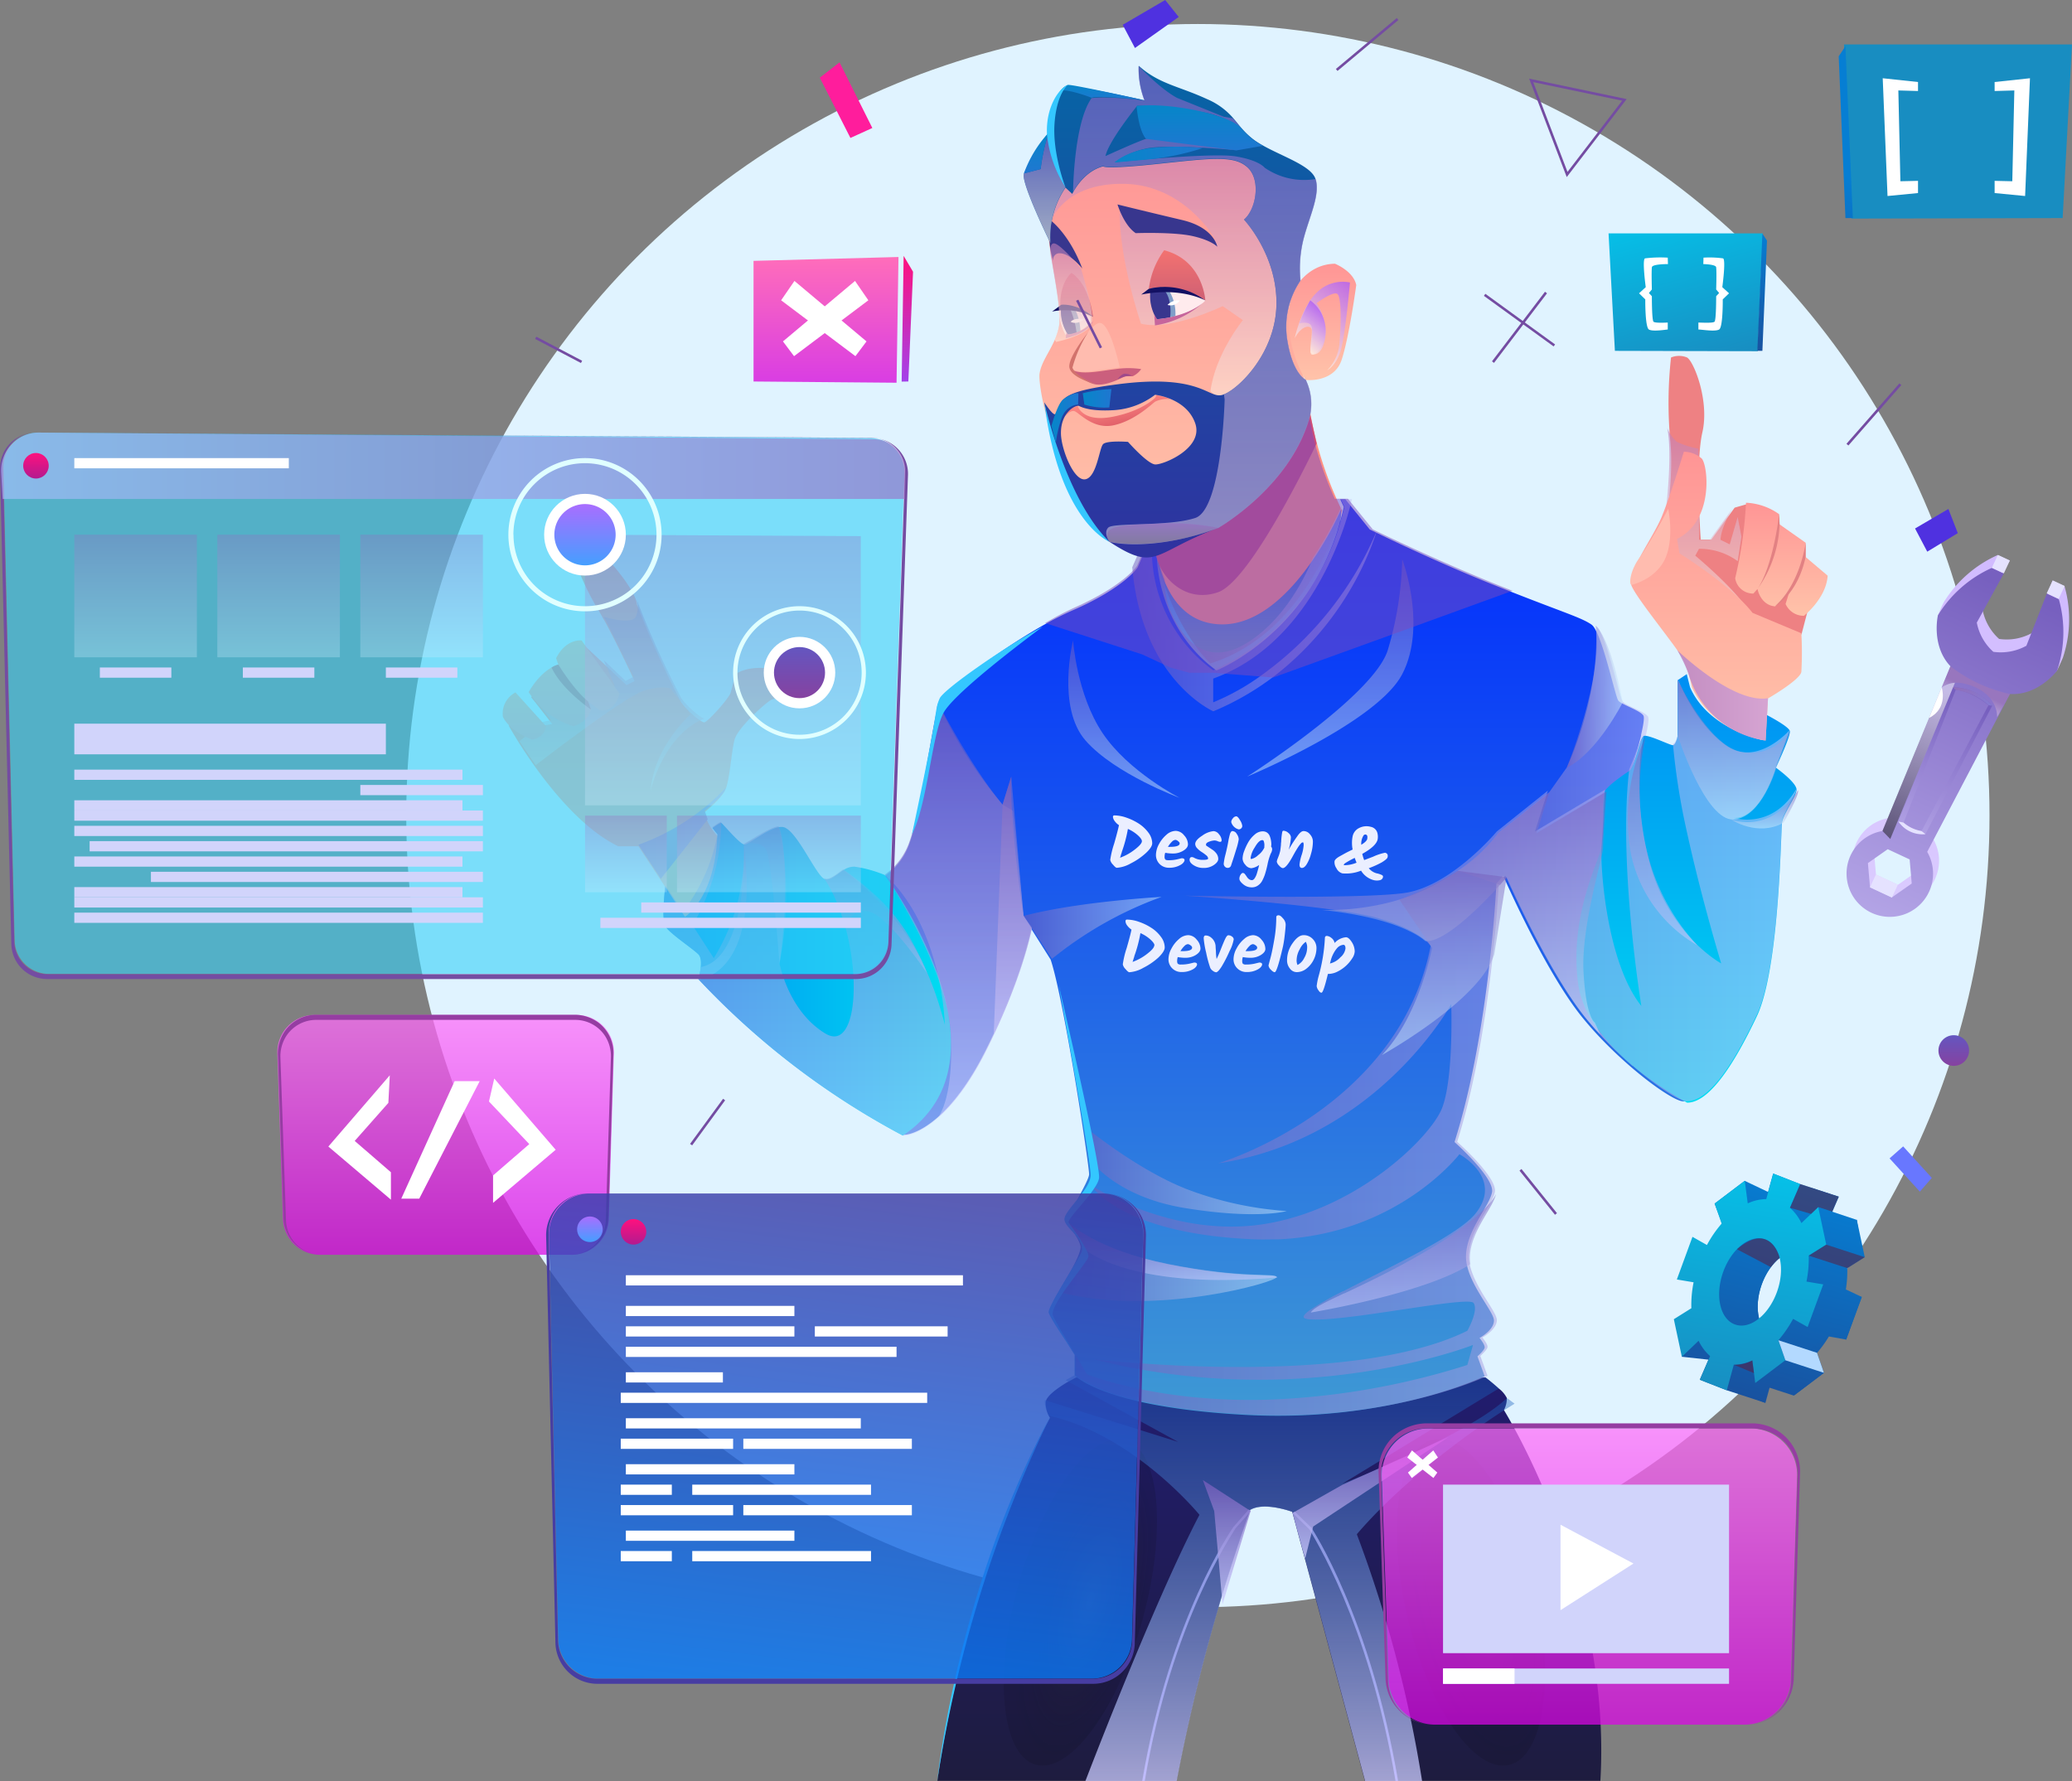 <svg xmlns="http://www.w3.org/2000/svg" xmlns:xlink="http://www.w3.org/1999/xlink" viewBox="0 0 405.69 348.79">
  <rect x="0" y="0" width="405.69" height="348.79" fill="#808080" stroke="none"/>
  <defs>
    <linearGradient id="linear-gradient" x1="279.75" x2="279.75" y1="348.7" y2="269.7" gradientTransform="matrix(-1 0 0 1 528.28 0)" gradientUnits="userSpaceOnUse">
      <stop offset="0" stop-color="#1e1c3f"/>
      <stop offset="1" stop-color="#211c6f"/>
    </linearGradient>
    <linearGradient id="Áåçûìÿííûé_ãðàäèåíò_26" x1="254.54" x2="275.2" y1="322.39" y2="322.39" gradientTransform="matrix(-1 0 0 1 528.28 0)" gradientUnits="userSpaceOnUse">
      <stop offset="0" stop-color="#9e8cef"/>
      <stop offset="1" stop-color="#caafee"/>
    </linearGradient>
    <linearGradient id="Áåçûìÿííûé_ãðàäèåíò_26-2" x1="272.07" x2="293.3" y1="322.19" y2="322.19" gradientTransform="translate(-48.43)" xlink:href="#Áåçûìÿííûé_ãðàäèåíò_26"/>
    <linearGradient id="linear-gradient-2" x1="277.7" x2="277.7" y1="348.7" y2="269.2" gradientTransform="matrix(-1 0 0 1 528.28 0)" gradientUnits="userSpaceOnUse">
      <stop offset="0" stop-color="#ccf"/>
      <stop offset="1" stop-color="#115cbb" stop-opacity=".5"/>
    </linearGradient>
    <linearGradient id="Áåçûìÿííûé_ãðàäèåíò_70" x1="288.09" x2="288.09" y1="314.14" y2="289.81" gradientTransform="matrix(-1 0 0 1 528.28 0)" gradientUnits="userSpaceOnUse">
      <stop offset="0" stop-color="#ccf"/>
      <stop offset="1" stop-color="#755cbb"/>
    </linearGradient>
    <linearGradient id="Áåçûìÿííûé_ãðàäèåíò_70-2" x1="259.91" x2="259.91" y1="305.19" y2="281.35" xlink:href="#Áåçûìÿííûé_ãðàäèåíò_70"/>
    <linearGradient id="linear-gradient-3" x1="283.92" x2="283.92" y1="135.11" y2="99.66" gradientTransform="matrix(-1 0 0 1 528.28 0)" gradientUnits="userSpaceOnUse">
      <stop offset="0" stop-color="#00aeea" stop-opacity=".5"/>
      <stop offset="1" stop-color="#093bf9"/>
    </linearGradient>
    <linearGradient id="Áåçûìÿííûé_ãðàäèåíò_70-3" x1="265.67" x2="302.17" y1="116.93" y2="116.93" xlink:href="#Áåçûìÿííûé_ãðàäèåíò_70"/>
    <linearGradient id="linear-gradient-4" x1="274.05" x2="274.05" y1="277.14" y2="97.7" gradientTransform="matrix(-1 0 0 1 528.28 0)" gradientUnits="userSpaceOnUse">
      <stop offset="0" stop-color="#3e99d4"/>
      <stop offset="1" stop-color="#002bff"/>
    </linearGradient>
    <linearGradient id="Áåçûìÿííûé_ãðàäèåíò_70-4" x1="199.13" x2="242.83" y1="165.66" y2="165.66" xlink:href="#Áåçûìÿííûé_ãðàäèåíò_70"/>
    <linearGradient id="linear-gradient-5" x1="198.07" x2="198.07" y1="215.91" y2="132" gradientTransform="matrix(-1 0 0 1 528.28 0)" gradientUnits="userSpaceOnUse">
      <stop offset="0" stop-color="#00ddf1"/>
      <stop offset="1" stop-color="#008ef3"/>
    </linearGradient>
    <linearGradient id="linear-gradient-6" x1="342.07" x2="398.38" y1="191.73" y2="191.73" xlink:href="#linear-gradient-5"/>
    <linearGradient id="Áåçûìÿííûé_ãðàäèåíò_71" x1="179.49" x2="179.49" y1="120.56" y2="98.44" gradientTransform="matrix(-1 0 0 1 528.28 0)" gradientUnits="userSpaceOnUse">
      <stop offset=".02" stop-color="#ffc2a9"/>
      <stop offset="1" stop-color="#ff9595"/>
    </linearGradient>
    <linearGradient id="Áåçûìÿííûé_ãðàäèåíò_48" x1="193.75" x2="193.75" y1="120.42" y2="83.79" gradientTransform="matrix(-1 0 0 1 528.28 0)" gradientUnits="userSpaceOnUse">
      <stop offset="0" stop-color="#ffeadb"/>
      <stop offset=".99" stop-color="#c27cb6"/>
    </linearGradient>
    <linearGradient id="Áåçûìÿííûé_ãðàäèåíò_71-2" x1="192.21" x2="192.21" y1="144.95" y2="88.49" xlink:href="#Áåçûìÿííûé_ãðàäèåíò_71"/>
    <linearGradient id="Áåçûìÿííûé_ãðàäèåíò_73" x1="182.11" x2="199.87" y1="136.14" y2="136.14" gradientTransform="matrix(-1 0 0 1 528.28 0)" gradientUnits="userSpaceOnUse">
      <stop offset=".02" stop-color="#d1a1d6"/>
      <stop offset=".99" stop-color="#bd89c4"/>
    </linearGradient>
    <linearGradient id="Áåçûìÿííûé_ãðàäèåíò_71-3" x1="399.54" x2="399.54" y1="179.52" y2="104.63" xlink:href="#Áåçûìÿííûé_ãðàäèåíò_71"/>
    <linearGradient id="Áåçûìÿííûé_ãðàäèåíò_48-2" x1="408.46" x2="408.46" y1="154.8" y2="117.29" xlink:href="#Áåçûìÿííûé_ãðàäèåíò_48"/>
    <linearGradient id="Áåçûìÿííûé_ãðàäèåíò_64" x1="415.86" x2="415.86" y1="142.21" y2="125.39" gradientTransform="matrix(-1 0 0 1 528.28 0)" gradientUnits="userSpaceOnUse">
      <stop offset="0" stop-color="#ffb0b0"/>
      <stop offset=".98" stop-color="#ffc2a9"/>
    </linearGradient>
    <linearGradient id="Áåçûìÿííûé_ãðàäèåíò_64-2" x1="425.61" x2="425.61" y1="144.8" y2="135.58" xlink:href="#Áåçûìÿííûé_ãðàäèåíò_64"/>
    <linearGradient id="Áåçûìÿííûé_ãðàäèåíò_73-2" x1="386.17" x2="403.32" y1="163.17" y2="163.17" xlink:href="#Áåçûìÿííûé_ãðàäèåíò_73"/>
    <linearGradient id="Áåçûìÿííûé_ãðàäèåíò_70-5" x1="362.28" x2="362.28" y1="222.36" y2="137.85" xlink:href="#Áåçûìÿííûé_ãðàäèåíò_70"/>
    <linearGradient id="Áåçûìÿííûé_ãðàäèåíò_70-6" x1="176.54" x2="317.74" y1="204.98" y2="204.98" xlink:href="#Áåçûìÿííûé_ãðàäèåíò_70"/>
    <linearGradient id="Áåçûìÿííûé_ãðàäèåíò_4" x1="300.85" x2="327.87" y1="181.69" y2="181.69" gradientTransform="matrix(-1 0 0 1 528.28 0)" gradientUnits="userSpaceOnUse">
      <stop offset="0" stop-color="#ccedff"/>
      <stop offset="1" stop-color="#755cbb"/>
    </linearGradient>
    <linearGradient id="Áåçûìÿííûé_ãðàäèåíò_4-2" x1="276.34" x2="316.05" y1="229.1" y2="229.1" xlink:href="#Áåçûìÿííûé_ãðàäèåíò_4"/>
    <linearGradient id="Áåçûìÿííûé_ãðàäèåíò_4-3" x1="278.32" x2="320.74" y1="247.06" y2="247.06" xlink:href="#Áåçûìÿííûé_ãðàäèåíò_4"/>
    <linearGradient id="Áåçûìÿííûé_ãðàäèåíò_4-4" x1="241.67" x2="241.67" y1="202.6" y2="154.99" xlink:href="#Áåçûìÿííûé_ãðàäèåíò_4"/>
    <linearGradient id="Áåçûìÿííûé_ãðàäèåíò_4-5" x1="245.51" x2="245.51" y1="206.61" y2="170.52" xlink:href="#Áåçûìÿííûé_ãðàäèåíò_4"/>
    <linearGradient id="Áåçûìÿííûé_ãðàäèåíò_4-6" x1="188.75" x2="188.75" y1="160.47" y2="133.2" xlink:href="#Áåçûìÿííûé_ãðàäèåíò_4"/>
    <linearGradient id="Áåçûìÿííûé_ãðàäèåíò_4-7" x1="210.53" x2="221.52" y1="136.46" y2="136.46" xlink:href="#Áåçûìÿííûé_ãðàäèåíò_4"/>
    <linearGradient id="Áåçûìÿííûé_ãðàäèåíò_70-7" x1="329.99" x2="329.99" y1="202.6" y2="152.06" xlink:href="#Áåçûìÿííûé_ãðàäèåíò_70"/>
    <linearGradient id="Áåçûìÿííûé_ãðàäèåíò_70-8" x1="386.81" x2="386.81" y1="191.73" y2="165.32" xlink:href="#Áåçûìÿííûé_ãðàäèåíò_70"/>
    <linearGradient id="Áåçûìÿííûé_ãðàäèåíò_70-9" x1="356.86" x2="356.86" y1="190.55" y2="170.36" xlink:href="#Áåçûìÿííûé_ãðàäèåíò_70"/>
    <linearGradient id="Áåçûìÿííûé_ãðàäèåíò_4-8" x1="182.76" x2="182.76" y1="162.21" y2="154.71" xlink:href="#Áåçûìÿííûé_ãðàäèåíò_4"/>
    <linearGradient id="Áåçûìÿííûé_ãðàäèåíò_70-10" x1="202.79" x2="202.79" y1="185.07" y2="144.09" xlink:href="#Áåçûìÿííûé_ãðàäèåíò_70"/>
    <linearGradient id="Áåçûìÿííûé_ãðàäèåíò_4-9" x1="308.21" x2="308.21" y1="156.23" y2="125.39" xlink:href="#Áåçûìÿííûé_ãðàäèåíò_4"/>
    <linearGradient id="Áåçûìÿííûé_ãðàäèåíò_4-10" x1="267.82" x2="267.82" y1="152.06" y2="109.5" xlink:href="#Áåçûìÿííûé_ãðàäèåíò_4"/>
    <linearGradient id="Áåçûìÿííûé_ãðàäèåíò_70-11" x1="258.62" x2="306.6" y1="118.49" y2="118.49" xlink:href="#Áåçûìÿííûé_ãðàäèåíò_70"/>
    <linearGradient id="Áåçûìÿííûé_ãðàäèåíò_70-12" x1="378.49" x2="378.49" y1="188.72" y2="161.95" xlink:href="#Áåçûìÿííûé_ãðàäèåíò_70"/>
    <linearGradient id="Áåçûìÿííûé_ãðàäèåíò_70-13" x1="340.63" x2="340.63" y1="218.92" y2="137.85" xlink:href="#Áåçûìÿííûé_ãðàäèåíò_70"/>
    <linearGradient id="Áåçûìÿííûé_ãðàäèåíò_70-14" x1="253.49" x2="253.49" y1="257" y2="233.76" xlink:href="#Áåçûìÿííûé_ãðàäèåíò_70"/>
    <linearGradient id="Áåçûìÿííûé_ãðàäèåíò_70-15" x1="298.64" x2="298.64" y1="250.62" y2="239.33" xlink:href="#Áåçûìÿííûé_ãðàäèåíò_70"/>
    <linearGradient id="Áåçûìÿííûé_ãðàäèåíò_71-4" x1="298.38" x2="298.38" y1="105.56" y2="28.35" xlink:href="#Áåçûìÿííûé_ãðàäèåíò_71"/>
    <linearGradient id="Áåçûìÿííûé_ãðàäèåíò_71-5" x1="269.36" x2="269.36" y1="74.4" y2="51.64" xlink:href="#Áåçûìÿííûé_ãðàäèåíò_71"/>
    <linearGradient id="Áåçûìÿííûé_ãðàäèåíò_387" x1="308.87" x2="309.83" y1="83.01" y2="78.04" gradientTransform="matrix(-1 0 0 1 528.28 0)" gradientUnits="userSpaceOnUse">
      <stop offset="0" stop-color="#e1616a"/>
      <stop offset="1" stop-color="#ff8883"/>
    </linearGradient>
    <linearGradient id="Áåçûìÿííûé_ãðàäèåíò_48-3" x1="300.26" x2="300.26" y1="78.87" y2="29.13" xlink:href="#Áåçûìÿííûé_ãðàäèåíò_48"/>
    <linearGradient id="Áåçûìÿííûé_ãðàäèåíò_59" x1="297.83" x2="297.83" y1="58.84" y2="48.99" gradientTransform="matrix(-1 0 0 1 528.28 0)" gradientUnits="userSpaceOnUse">
      <stop offset="0" stop-color="#cf6074"/>
      <stop offset="1" stop-color="#f37270"/>
    </linearGradient>
    <linearGradient id="Áåçûìÿííûé_ãðàäèåíò_184" x1="317.49" x2="317.49" y1="61.96" y2="53.39" gradientTransform="matrix(-1 0 0 1 528.28 0)" gradientUnits="userSpaceOnUse">
      <stop offset="0" stop-color="#cf6074"/>
      <stop offset="1" stop-color="#ff817f"/>
    </linearGradient>
    <linearGradient id="Áåçûìÿííûé_ãðàäèåíò_48-4" x1="318.53" x2="318.53" y1="66.95" y2="47.66" xlink:href="#Áåçûìÿííûé_ãðàäèåíò_48"/>
    <linearGradient id="Áåçûìÿííûé_ãðàäèåíò_292" x1="299.18" x2="299.18" y1="106.53" y2="12.89" gradientTransform="matrix(-1 0 0 1 528.28 0)" gradientUnits="userSpaceOnUse">
      <stop offset="0" stop-color="#2e33a0"/>
      <stop offset="1" stop-color="#0665a5"/>
    </linearGradient>
    <linearGradient id="Áåçûìÿííûé_ãðàäèåíò_35" x1="323.77" x2="323.77" y1="47.56" y2="25.96" gradientTransform="matrix(-1 0 0 1 528.28 0)" gradientUnits="userSpaceOnUse">
      <stop offset="0" stop-color="#ffeadb"/>
      <stop offset=".99" stop-color="#8860c7"/>
    </linearGradient>
    <linearGradient id="Áåçûìÿííûé_ãðàäèåíò_52" x1="294.34" x2="294.34" y1="106.53" y2="12.89" gradientTransform="matrix(-1 0 0 1 528.28 0)" gradientUnits="userSpaceOnUse">
      <stop offset="0" stop-color="#ccc2db"/>
      <stop offset=".99" stop-color="#8860c7"/>
    </linearGradient>
    <linearGradient id="Áåçûìÿííûé_ãðàäèåíò_397" x1="300.61" x2="300.61" y1="106.5" y2="102.48" gradientTransform="matrix(-1 0 0 1 528.28 0)" gradientUnits="userSpaceOnUse">
      <stop offset="0" stop-color="#776d7e"/>
      <stop offset="1" stop-color="#9d68c2"/>
    </linearGradient>
    <linearGradient id="Áåçûìÿííûé_ãðàäèåíò_141" x1="312.42" x2="312.42" y1="19.61" y2="16.62" gradientTransform="matrix(-1 0 0 1 528.28 0)" gradientUnits="userSpaceOnUse">
      <stop offset="0" stop-color="#1f77d1"/>
      <stop offset="1" stop-color="#0686c9"/>
    </linearGradient>
    <linearGradient id="Áåçûìÿííûé_ãðàäèåíò_141-2" x1="293.38" x2="293.38" y1="29.45" y2="20.62" xlink:href="#Áåçûìÿííûé_ãðàäèåíò_141"/>
    <linearGradient id="Áåçûìÿííûé_ãðàäèåíò_141-3" x1="325.4" x2="325.4" y1="33.93" y2="25.96" xlink:href="#Áåçûìÿííûé_ãðàäèåíò_141"/>
    <linearGradient id="Áåçûìÿííûé_ãðàäèåíò_285" x1="272.67" x2="262.48" y1="69.01" y2="56.51" gradientTransform="matrix(-1 0 0 1 528.28 0)" gradientUnits="userSpaceOnUse">
      <stop offset="0" stop-color="#ffeadb"/>
      <stop offset=".99" stop-color="#b060f4"/>
    </linearGradient>
    <linearGradient id="Áåçûìÿííûé_ãðàäèåíò_285-2" x1="273.74" x2="268.72" y1="67.4" y2="61.25" xlink:href="#Áåçûìÿííûé_ãðàäèåíò_285"/>
    <linearGradient id="Áåçûìÿííûé_ãðàäèåíò_141-4" x1="292.79" x2="310.05" y1="30.24" y2="30.24" xlink:href="#Áåçûìÿííûé_ãðàäèåíò_141"/>
    <linearGradient id="Áåçûìÿííûé_ãðàäèåíò_141-5" x1="317.14" x2="322.38" y1="81.88" y2="81.88" xlink:href="#Áåçûìÿííûé_ãðàäèåíò_141"/>
    <linearGradient id="Áåçûìÿííûé_ãðàäèåíò_141-6" x1="310.68" x2="316.32" y1="77.99" y2="77.99" xlink:href="#Áåçûìÿííûé_ãðàäèåíò_141"/>
    <linearGradient id="Áåçûìÿííûé_ãðàäèåíò_89" x1="-23.52" x2="153.55" y1="91.2" y2="91.2" gradientTransform="matrix(-1 0 0 1 153.76 0)" gradientUnits="userSpaceOnUse">
      <stop offset="0" stop-color="#9d68c2"/>
      <stop offset="1" stop-color="#aec2ff"/>
    </linearGradient>
    <linearGradient id="Áåçûìÿííûé_ãðàäèåíò_85" x1="12.22" x2="12.22" y1="157.7" y2="104.7" gradientTransform="matrix(-1 0 0 1 153.76 0)" gradientUnits="userSpaceOnUse">
      <stop offset="0" stop-color="#ccedff"/>
      <stop offset="1" stop-color="#9d68c2"/>
    </linearGradient>
    <linearGradient id="Áåçûìÿííûé_ãðàäèåíò_85-2" x1="99.22" x2="99.22" y1="128.7" y2="104.7" gradientTransform="matrix(1 0 0 -1 -44.68 233.4)" xlink:href="#Áåçûìÿííûé_ãðàäèåíò_85"/>
    <linearGradient id="Áåçûìÿííûé_ãðàäèåíò_85-3" x1="127.22" x2="127.22" y1="128.7" y2="104.7" gradientTransform="matrix(1 0 0 -1 -100.68 233.4)" xlink:href="#Áåçûìÿííûé_ãðàäèåíò_85"/>
    <linearGradient id="Áåçûìÿííûé_ãðàäèåíò_85-4" x1="71.22" x2="71.22" y1="128.7" y2="104.7" gradientTransform="matrix(1 0 0 -1 11.32 233.4)" xlink:href="#Áåçûìÿííûé_ãðàäèåíò_85"/>
    <linearGradient id="Áåçûìÿííûé_ãðàäèåíò_25" x1="156.54" x2="156.54" y1="136.7" y2="126.7" gradientUnits="userSpaceOnUse">
      <stop offset="0" stop-color="#8642a0"/>
      <stop offset="1" stop-color="#6456c0"/>
    </linearGradient>
    <linearGradient id="Áåçûìÿííûé_ãðàäèåíò_302" x1="114.54" x2="114.54" y1="110.7" y2="98.7" gradientUnits="userSpaceOnUse">
      <stop offset="0" stop-color="#459fff"/>
      <stop offset="1" stop-color="#a96dff"/>
    </linearGradient>
    <linearGradient id="Áåçûìÿííûé_ãðàäèåíò_85-5" x1="31.22" x2="31.22" y1="174.7" y2="159.7" gradientTransform="matrix(1 0 0 -1 91.32 334.4)" xlink:href="#Áåçûìÿííûé_ãðàäèåíò_85"/>
    <linearGradient id="Áåçûìÿííûé_ãðàäèåíò_85-6" x1="3.22" x2="3.22" y1="174.7" y2="159.7" gradientTransform="matrix(1 0 0 -1 147.32 334.4)" xlink:href="#Áåçûìÿííûé_ãðàäèåíò_85"/>
    <linearGradient id="Áåçûìÿííûé_ãðàäèåíò_322" x1="7.04" x2="7.04" y1="93.7" y2="88.7" gradientUnits="userSpaceOnUse">
      <stop offset="0" stop-color="#b31a8f"/>
      <stop offset="1" stop-color="#fe117e"/>
    </linearGradient>
    <linearGradient id="Áåçûìÿííûé_ãðàäèåíò_65" x1="161.73" x2="161.73" y1="74.94" y2="50.32" gradientUnits="userSpaceOnUse">
      <stop offset="0" stop-color="#d93de3"/>
      <stop offset="1" stop-color="#ff6dba"/>
    </linearGradient>
    <linearGradient id="Áåçûìÿííûé_ãðàäèåíò_14" x1="177.66" x2="177.66" y1="74.72" y2="50.1" gradientUnits="userSpaceOnUse">
      <stop offset="0" stop-color="#a242ea"/>
      <stop offset="1" stop-color="#fe117e"/>
    </linearGradient>
    <linearGradient id="Áåçûìÿííûé_ãðàäèåíò_97" x1="87.25" x2="87.25" y1="245.7" y2="198.7" gradientUnits="userSpaceOnUse">
      <stop offset="0" stop-color="#d906e3"/>
      <stop offset="1" stop-color="#ff6df9"/>
    </linearGradient>
    <linearGradient id="Áåçûìÿííûé_ãðàäèåíò_115" x1="157.95" x2="171.25" y1="333.88" y2="228.03" gradientUnits="userSpaceOnUse">
      <stop offset="0" stop-color="#067eff"/>
      <stop offset="1" stop-color="#3e37a0"/>
    </linearGradient>
    <linearGradient id="Áåçûìÿííûé_ãðàäèåíò_302-2" x1="115.54" x2="115.54" y1="243.2" y2="238.2" xlink:href="#Áåçûìÿííûé_ãðàäèåíò_302"/>
    <linearGradient id="Áåçûìÿííûé_ãðàäèåíò_322-2" x1="124.04" x2="124.04" y1="243.7" y2="238.7" xlink:href="#Áåçûìÿííûé_ãðàäèåíò_322"/>
    <linearGradient id="Áåçûìÿííûé_ãðàäèåíò_25-2" x1="382.54" x2="382.54" y1="208.7" y2="202.7" xlink:href="#Áåçûìÿííûé_ãðàäèåíò_25"/>
    <linearGradient id="Áåçûìÿííûé_ãðàäèåíò_97-2" x1="311.18" x2="311.18" y1="337.7" y2="279.7" xlink:href="#Áåçûìÿííûé_ãðàäèåíò_97"/>
    <linearGradient id="Áåçûìÿííûé_ãðàäèåíò_206" x1="368.86" x2="363.89" y1="233.91" y2="191.21" gradientTransform="rotate(15 202.965 172.04)" gradientUnits="userSpaceOnUse">
      <stop offset="0" stop-color="#1852a0"/>
      <stop offset="1" stop-color="#067ed3"/>
    </linearGradient>
    <linearGradient id="Áåçûìÿííûé_ãðàäèåíò_206-2" x1="364.04" x2="364.04" y1="234.07" y2="190.32" xlink:href="#Áåçûìÿííûé_ãðàäèåíò_206"/>
    <linearGradient id="Áåçûìÿííûé_ãðàäèåíò_107" x1="326.48" x2="323.26" y1="247.97" y2="220.36" gradientTransform="matrix(.94 .33 -.52 1.49 157.86 -204.16)" gradientUnits="userSpaceOnUse">
      <stop offset="0" stop-color="#188dc1"/>
      <stop offset="1" stop-color="#06bfe7"/>
    </linearGradient>
    <linearGradient id="Áåçûìÿííûé_ãðàäèåíò_107-2" x1="376.81" x2="388.29" y1="46.65" y2="4.02" xlink:href="#Áåçûìÿííûé_ãðàäèåíò_107"/>
    <linearGradient id="Áåçûìÿííûé_ãðàäèåíò_206-3" x1="357.42" x2="365.87" y1="41.65" y2="10.26" xlink:href="#Áåçûìÿííûé_ãðàäèåíò_206"/>
    <linearGradient id="Áåçûìÿííûé_ãðàäèåíò_107-3" x1="-198.74" x2="-190.98" y1="71.37" y2="42.53" gradientTransform="matrix(-1 0 0 1 135.74 0)" xlink:href="#Áåçûìÿííûé_ãðàäèåíò_107"/>
    <linearGradient id="Áåçûìÿííûé_ãðàäèåíò_206-4" x1="-212" x2="-206.24" y1="67.98" y2="46.59" gradientTransform="matrix(-1 0 0 1 135.74 0)" xlink:href="#Áåçûìÿííûé_ãðàäèåíò_206"/>
    <linearGradient id="Áåçûìÿííûé_ãðàäèåíò_29" x1="369.2" x2="369.2" y1="328.51" y2="257.33" gradientTransform="matrix(-.91 -.42 -.42 .91 841.16 34.85)" gradientUnits="userSpaceOnUse">
      <stop offset="0" stop-color="#dbccff"/>
      <stop offset="1" stop-color="#d1bbff"/>
    </linearGradient>
    <linearGradient id="Áåçûìÿííûé_ãðàäèåíò_28" x1="369.2" x2="369.2" y1="331.29" y2="260.1" gradientTransform="matrix(-.91 -.42 -.42 .91 841.16 34.85)" gradientUnits="userSpaceOnUse">
      <stop offset="0" stop-color="#b5a6e7"/>
      <stop offset="1" stop-color="#7760bf"/>
    </linearGradient>
    <linearGradient id="Áåçûìÿííûé_ãðàäèåíò_28-2" x1="369.2" x2="369.2" y1="313.59" y2="283.59" xlink:href="#Áåçûìÿííûé_ãðàäèåíò_28"/>
    <linearGradient id="Áåçûìÿííûé_ãðàäèåíò_27" x1="364.94" x2="373.45" y1="284.19" y2="284.19" gradientTransform="matrix(-.91 -.42 -.42 .91 841.16 34.85)" gradientUnits="userSpaceOnUse">
      <stop offset="0" stop-color="#8b8be0"/>
      <stop offset="1" stop-color="#a177b7"/>
    </linearGradient>
    <linearGradient id="Áåçûìÿííûé_ãðàäèåíò_94" x1="369.2" x2="369.2" y1="286.16" y2="281.01" gradientTransform="matrix(-.91 -.42 -.42 .91 841.16 34.85)" gradientUnits="userSpaceOnUse">
      <stop offset="0" stop-color="#fff"/>
      <stop offset="1" stop-color="#a177b7"/>
    </linearGradient>
    <linearGradient id="Áåçûìÿííûé_ãðàäèåíò_95" x1="373.7" x2="373.7" y1="316.66" y2="283.58" gradientTransform="matrix(-.91 -.42 -.42 .91 841.16 34.85)" gradientUnits="userSpaceOnUse">
      <stop offset="0"/>
      <stop offset="1" stop-color="#fff"/>
    </linearGradient>
    <radialGradient id="radial-gradient" cx="249.95" cy="314.86" r="19.24" gradientTransform="matrix(-.66 0 0 1.7 454.42 -221.12)" gradientUnits="userSpaceOnUse">
      <stop offset="0" stop-color="#4b474b"/>
      <stop offset=".18" stop-color="#383538" stop-opacity=".8"/>
      <stop offset=".51" stop-color="#191819" stop-opacity=".47"/>
      <stop offset=".8" stop-color="#070607" stop-opacity=".27"/>
      <stop offset="1" stop-opacity=".2"/>
    </radialGradient>
    <radialGradient id="radial-gradient-2" cx="368.12" cy="309.51" r="19.34" gradientTransform="matrix(.01 -.65 -1.71 0 737.86 554.75)" gradientUnits="userSpaceOnUse">
      <stop offset="0" stop-color="#4b474b"/>
      <stop offset=".14" stop-color="#3d393d" stop-opacity=".85"/>
      <stop offset=".5" stop-color="#1c1a1c" stop-opacity=".49"/>
      <stop offset=".8" stop-color="#070707" stop-opacity=".28"/>
      <stop offset="1" stop-opacity=".2"/>
    </radialGradient>
    <style>
      .cls-110{opacity:.5}.cls-110,.cls-89{mix-blend-mode:multiply}.cls-23{fill:#e28183}.cls-56{fill:#38368e}.cls-59{fill:#ffebed}.cls-60{fill:#7f9ec9}.cls-61{fill:#131163}.cls-62{fill:#fff}.cls-63{fill:#c6659c}.cls-66{fill:#ffbcaf}.cls-78{fill:#34c7ff}.cls-83{fill:#744ca2}.cls-89{fill:#d1d4fb}.cls-90{mix-blend-mode:soft-light}.cls-91{fill:#e0ffff}.cls-100{fill:#953da2}.cls-110{fill-rule:evenodd;fill:#601734}.cls-114{fill:#4f31e0}.cls-121{fill:#e5e2ff}.cls-126{fill:#ebefff}
    </style>
  </defs>
  <g style="isolation:isolate">
    <g id="Layer_2" data-name="Layer 2">
      <g id="Layer_3" data-name="Layer 3">
        <circle cx="234.54" cy="159.7" r="155" fill="#e0f3ff"/>
        <g id="Main">
          <path fill="url(#linear-gradient)" d="M183.54 348.7h46.81a356.77 356.77 0 0 1 14.42-53.06c2.79-1.66 8.24.38 8.24.38l14.23 52.68h46.11c2.29-38.7-18.89-72.6-18.89-72.6a4.73 4.73 0 0 0 .56-2.39 5.53 5.53 0 0 0-1.61-1.87c-1.16-1.06-2.55-2.13-2.55-2.13H210.7l-1.84 1c-1.75 1.06-4.11 2.7-4.11 3.89a5.47 5.47 0 0 0 .81 3v.05c-17.14 32.29-22.02 71.05-22.02 71.05z"/>
          <ellipse cx="288.04" cy="313.7" rx="12.77" ry="32.72" transform="rotate(-13.15 288.139 313.781)" style="mix-blend-mode:screen" fill="url(#radial-gradient)" opacity=".5"/>
          <ellipse cx="211.54" cy="313.7" rx="33" ry="12.63" transform="rotate(-74.61 211.552 313.708)" style="mix-blend-mode:screen" fill="url(#radial-gradient-2)" opacity=".5"/>
          <path fill="url(#Áåçûìÿííûé_ãðàäèåíò_26)" d="M273.25 348.79l.49-.09c-5.47-32.2-16.77-49.2-16.91-49.47l-.05-.08-3.25-3.15-.45.25 3.33 3.25c.59 1.22 11.48 17.76 16.84 49.29z"/>
          <path fill="url(#Áåçûìÿííûé_ãðàäèåíò_26-2)" d="M224.13 348.79c5.35-31.56 17.16-48.35 17.78-49.54l3-3.38-.43-.27-2.99 3.4c-.15.28-12.39 17.53-17.85 49.73z"/>
          <path d="M204.56 274.15a5.51 5.51 0 0 0 .81 3v.05c16.74 3.78 29.48 19.41 29.48 19.41-9.12 17.5-22.33 52.12-22.33 52.12h17.87a356.77 356.77 0 0 1 14.42-53.06c2.79-1.66 8.24.38 8.24.38l14.23 52.68h11.16a245.92 245.92 0 0 0-12.78-48.32c11.6-13.5 28.84-24.28 28.84-24.28l2.05-1.28-1.49-1.11c-7.46 7.15-31.5 16.5-32.25 16.79l30.65-18.66c-1.17-1.06-2.55-2.13-2.55-2.13l-80.41-.5s-.81.41-1.84 1l22 12.09z" style="mix-blend-mode:multiply" fill="url(#linear-gradient-2)" opacity=".76"/>
          <path style="mix-blend-mode:multiply" fill="url(#Áåçûìÿííûé_ãðàäèåíò_70)" d="M244.87 295.87l-9.35-6.06 2.22 6.06 1.63 18.27 5.5-18.27z" opacity=".76"/>
          <path style="mix-blend-mode:multiply" fill="url(#Áåçûìÿííûé_ãðàäèåíò_70-2)" d="M253.08 296.25l9.74-5.51 20.85-9.39-26.55 17.55-1.58 6.29-2.46-8.94z" opacity=".76"/>
          <path fill="#fe9083" d="M226.52 108.38c-.06.43-.11.66-.11.66a56.61 56.61 0 0 0 1.66 5.63 45.8 45.8 0 0 0 6.2 12.07 23.06 23.06 0 0 0 2.73 3.16c14.52-4.56 21.68-18.76 24.43-25.83a.36.36 0 0 0 0-.11c.53-1.34.87-2.41 1.09-3.11.17-.55.25-.86.25-.86l-.18-.37c-.24-.5-.47-1-.69-1.49a70.72 70.72 0 0 1-4-11.13c-.7-2.6-1.08-4.61-1.26-5.68-.09-.55-.13-.85-.13-.85L249.74 84l-23.33 12.33a38.2 38.2 0 0 1 .5 5.92c0 1.24 0 2.36-.09 3.3-.07 1.16-.19 2.07-.28 2.67a.68.68 0 0 1-.02.16z"/>
          <path fill="url(#linear-gradient-3)" d="M233 131.52a20.42 20.42 0 0 0 4.82 3.53l.12.06.14-.07c.51-.31 2.24-1.38 4.57-3.13 6.09-4.59 16.27-13.87 19.18-26.37a31.07 31.07 0 0 0 .69-4.57c0-.41.06-.82.07-1.24a64.34 64.34 0 0 1-5.52 9.88c-4.12 6-10.31 12.61-17.69 12.65-6.4 0-9.67-4.33-11.33-8.36a22.78 22.78 0 0 1-1.35-4.58c-.07-.36-.12-.68-.17-1v-.36c-.06-.45-.08-.71-.08-.71S224 122.49 233 131.52z"/>
          <path d="M233 131.16a20.17 20.17 0 0 0 4.82 3.54h.27c.51-.31 2.24-1.38 4.57-3.14 6.09-4.61 16.27-13.93 19.18-26.49a31.14 31.14 0 0 0 .69-4.59c0-.41.06-.82.07-1.24a64.64 64.64 0 0 1-5.52 9.92s-4 11.1-12.73 16.6c-4.36 2.75-7.66 2.35-10.09.73s-4-4.42-4.93-6.54a15.55 15.55 0 0 1-1.27-5.58v-.9a22.92 22.92 0 0 1-1.35-4.6c-.07-.36-.12-.68-.17-1v-.37c-.06-.45-.08-.71-.08-.71s-2.46 15.3 6.54 24.37z" style="mix-blend-mode:multiply" fill="url(#Áåçûìÿííûé_ãðàäèåíò_70-3)" opacity=".5"/>
          <path fill="url(#linear-gradient-4)" d="M176.69 222.1l.16.08c.81.1 3.35-.46 6.66-3.33 2.78-2.43 6.12-6.5 9.45-13.15 6.66-13.3 8.56-22.18 8.87-23.73v-.24l3.88 6.16c2.64 7.91 7.62 40.68 7.53 42.09s-4.42 8.28-4.33 9.13c.12.85 2.07 2.73 2.63 4.77.37 1.36-2.27 5.66-4.13 8.86v.06a13.31 13.31 0 0 0-1.71 3.58c0 1.51 4.71 8.9 4.71 8.9v4l.07.07.22.2.18.15c1.79 1.42 9.37 6.07 33.05 7.35 28.06 1.51 46.76-7.58 46.76-7.58l-1.41-3.89s1.31-1.13 1.41-1.7-1-1.9-1-1.9 2.82-1.51 2.82-3.41-5.66-7.76-5.47-12.79 4.52-9.47 5.09-12.31-7.34-9.85-7.34-9.85C291.66 201.94 293 173 293 173l1.32-1.52s8.09 18.57 15.43 27.66a68.8 68.8 0 0 0 2.75 3.18 82.43 82.43 0 0 0 6.32 6.15c5.09 4.46 9.71 7.39 10.88 7.16 1.89-.38 9.42-15.35 9.07-30.7-.16-7.3-4.53-15.47-9.07-22-.49-.7-1-1.39-1.47-2.06a104.94 104.94 0 0 0-7.79-9.45l-.9-.95s1-3.35 1.74-6.26a1.6 1.6 0 0 1 .05-.21.36.36 0 0 1 0-.1.17.17 0 0 1 0-.07c.42-1.79.68-3.34.44-3.72-.62-1-4.27-2.15-4.9-2.9s-3.25-13.52-5.26-14.91-5.31-2.3-16.61-6.77l-1.72-.68c-12.66-5-25.09-11.18-25.09-11.18l-4.77-5.9h-1l.7 1.5c-.34 1.52-.73 3-1.18 4.37a.36.36 0 0 1 0 .11c-6.65 20.82-23.77 27.53-23.77 27.53-11.9-8.71-11.67-22.54-11.67-22.54v-1.9l-2.22.66-1.53 3.6s-2.58 4-12.8 8.44a60.86 60.86 0 0 0-5.62 2.85c-9.35 5.27-19.76 13.42-20.55 15.15a5.39 5.39 0 0 0-.28.86v.72c-1.08 4.25-3.3 20.18-5.37 25.86a13 13 0 0 1-4.83 6.52 7.61 7.61 0 0 1-1.93 1c-.15.87-.3 1.74-.44 2.59-4.3 27.23 3.91 45.72 5.76 47.01z"/>
          <path d="M285.45 170.51l8.24 2.77 1.32-1.52s8.15 18.57 15.54 27.66a63.65 63.65 0 0 0 2.77 3.18 81 81 0 0 0 6.36 6.15l6.32-27.07 3.19-20.55a104.89 104.89 0 0 0-7.84-9.45c-.58-.62-.91-1-.91-1s1-3.35 1.75-6.26a1.6 1.6 0 0 1 .05-.21.36.36 0 0 1 0-.1.31.31 0 0 1 0-.07c.42-1.79.68-3.34.44-3.72-.63-1-4.3-2.15-4.93-2.9s-3.28-13.52-5.3-14.91c0 0 1.32 12.25-5.69 27.79l-3.41 4.8-10 8s-3.77 5.1-7.9 7.41z" style="mix-blend-mode:multiply" fill="url(#Áåçûìÿííûé_ãðàäèåíò_70-4)" opacity=".5"/>
          <path fill="url(#linear-gradient-5)" d="M309 192.67c1.77 13.13 21.34 23.24 21.34 23.24 4.36 0 9.23-7.58 13.65-16.93s4.69-36.21 4.92-37.87 2.7-5 2.85-6.4-4-4.36-4-4.36v-.14c.43-.92 2.85-6.11 2.68-7.06s-4.82-3.31-4.82-3.31l-.29 5.11s-10.78-2-14.43-10.39l-.64-2.56-1.8 1.2v11s-.37 1.71-.94 1.71-4.77-2.1-5.65-1.81-1.76 6.17-2.94 6.92-4.3 2.94-4.77 4a19 19 0 0 0-.25 4.15 42.4 42.4 0 0 1-.41 6.94c-.59 2.89-6.27 13.42-4.5 26.56z"/>
          <path fill="url(#linear-gradient-6)" d="M130.3 181.42c.88 1.39 5.3 4.3 6.44 5.44s0 4.87 0 4.87a153.35 153.35 0 0 0 39.88 30.54l.16.08c11.66-7.84 10.66-20.75 6.79-31.63a82.1 82.1 0 0 0-10.32-19.38 24.41 24.41 0 0 0-5.92-1.64 3.59 3.59 0 0 0-2.19.68c-1.42.88-2.62 2.27-3.78 1.69-1.71-.86-5.53-9.89-8.12-10.14-1.81-.17-4.32 1.67-6 2.72-.73.46-1.3.77-1.58.69-1-.25-4.17-4.11-4.43-4.21s-1.72 1-1.72 1l1 1.28a35 35 0 0 1-6.76 15.22l-3.47-5.08s-.87 6.45.02 7.87z"/>
          <path fill="#cb4d7a" d="M226.23 108c0 .13 0 .26.05.39a7.73 7.73 0 0 0 .19.8c1.19 4.41 6 8.92 12.07 6.75 6.63-2.37 19.25-29.1 19.25-29.1l-1.27-5.71-29.95 24.4-.33 2.31z"/>
          <path fill="#ee8183" d="M326 103.49s1.83-10.1 1-17.56a80.83 80.83 0 0 1 .18-15.93 4.06 4.06 0 0 1 3.14 0c1.32.76 4.42 8.46 3 14.65s-.32 21-.32 21h2.09l4.55-6.25 2.21-.63s12.72 12 12.53 19.13l-1.66 6.35-15.67-.54-10.24-11.68z"/>
          <path fill="url(#Áåçûìÿííûé_ãðàäèåíò_71)" d="M341.86 98.44a81.23 81.23 0 0 1-2.12 14.78 3.54 3.54 0 0 0 3.57 3l.8-.9s.57 3.18 3.46 3.41l2.75-2.75-.71 2.28a3.89 3.89 0 0 0 3.6 2.32s4.36-3.41 4.64-7.86l-4.31-3.65v-2.8l-5.11-3.6-.1-2a12 12 0 0 0-6.47-2.23z"/>
          <path d="M326.44 83.79a7.17 7.17 0 0 0 1.86 2.71 16 16 0 0 0 4.24 1.34l.15 17.86h2.08l4.55-6.25s-2.32 3.55-2.45 6.25l1.8.89 1.56-5.36.74 3.86-.73 4.79a12.62 12.62 0 0 0-7.58-2.42l-.73 1.34s8.83 7.31 10.86 11.62c0 0-4.36-5.54-14.3-11.66l-.95-2.93-1.26-7s1.19-10.12.16-15.04z" style="mix-blend-mode:multiply" fill="url(#Áåçûìÿííûé_ãðàäèåíò_48)" opacity=".6"/>
          <path fill="url(#Áåçûìÿííûé_ãðàäèåíò_71-2)" d="M319.39 114.54c.82 2.46 9.41 12.69 10.36 14.91a30 30 0 0 1 1.52 5.11c4.22 9.13 14.43 10.44 14.43 10.44l.47-8.24s5.49-3.16 6.42-4.89l.11-.29a68.8 68.8 0 0 0 0-7.58l-9.56-4c-4.17-5.4-14.31-11.65-14.31-11.65l-.47-2.83c7.28-3.58 6.06-14.41 4.83-15.74a5.4 5.4 0 0 0-3.5-1.32s-2.66 8.71-4.36 12.79-6.76 10.83-5.94 13.29z"/>
          <path d="M348.35 100.62s-1.07 9.94-4.22 14.68a23.13 23.13 0 0 0 4.31-12.65zM353.54 106.25s-1 8-6 12.46c0 0 4.37-2.18 6-9.66z" class="cls-23"/>
          <path d="M328.42 127.33s10.83 10.52 17.75 9.38l-.47 8.29a18.28 18.28 0 0 1-15.07-13 31.55 31.55 0 0 0-2.21-4.67z" style="mix-blend-mode:multiply" fill="url(#Áåçûìÿííûé_ãðàäèåíò_73)" opacity=".91"/>
          <path fill="url(#Áåçûìÿííûé_ãðàäèåíò_71-3)" d="M99.62 142.11s9.87 18 21.42 23.59H125l9.12 13.82s5.89-3.7 6.32-15.85a11 11 0 0 1-2.56-4.58s3.25-2.56 4.13-4.44 1.19-7.52 1.82-9.84 6-7.14 7.14-7.76 6.57-1 6.57-1 .76-1.94 0-2.87-9.14-4.21-13.71-1.07a20.46 20.46 0 0 1-.82 3.64c-.5 1.25-4.51 5.69-5.13 5.69s-3.33-2.25-4.52-4a177.33 177.33 0 0 1-8.67-19.16.5.5 0 0 0 0-.13c0-.07 0-.14-.06-.2a.93.93 0 0 1 0-.13c-1.13-3.82-7.7-11.15-11.21-13.15a2.06 2.06 0 0 0-2.31 1.5s2.81 8 5.76 12.78c.49.81 1 1.75 1.59 2.76 2.5 4.61 5.33 10.65 5.74 11.54l.05.11-1.57.8-4.23-4L114 126l-10 10.52 1 1.25 3.12 4-1.58.28-3.67-4z"/>
          <path d="M101.71 145.15l3.18 4.67s17.45-13.46 21.24-14.6 5.18-.38 5.18-.38l3.91 5s-7.2 6.38-7.83 15c0 0 2.4-10.86 10.55-14.15-.63 0-3.35-2.27-4.55-4a178.56 178.56 0 0 1-8.74-19.32 5 5 0 0 1-.16 3.41c-.86 1.59-5.92.09-6.22 0l5.8 11.63v.11l-1.58.81-4.27-4.05 2.14 5-15.58 2.75 3.14 4-1.59.29z" style="mix-blend-mode:multiply" fill="url(#Áåçûìÿííûé_ãðàäèåíò_48-2)" opacity=".6"/>
          <path fill="url(#Áåçûìÿííûé_ãðàäèåíò_64)" d="M113.88 125.41s-3-.45-5 3.47l.44 1.26s-3 .58-5.81 5.37a16.18 16.18 0 0 0 8.78 6.7s2.9-.82 3.41-3.29l-.57-1.58 2.27 1.71s2.72.82 3.92-3.22z"/>
          <path fill="url(#Áåçûìÿííûé_ãðàäèåíò_64-2)" d="M98.47 140.38a4.67 4.67 0 0 1 2.46-4.8l6 6.63a3.1 3.1 0 0 1-2.78 2.59s-4.15-1.39-5.68-4.42z"/>
          <path d="M142.11 154.27A44.46 44.46 0 0 1 125 165.41l4.39 6.67 9.18-11.65-.59-1.69s3.63-2.74 4.13-4.47z" style="mix-blend-mode:multiply" fill="url(#Áåçûìÿííûé_ãðàäèåíò_73-2)" opacity=".91"/>
          <path d="M109.33 130.14s2.9 4.8 5.81 7.2l.57 1.58s-5.64-3.8-7.72-8.2a3.75 3.75 0 0 1 1.34-.58z" class="cls-23"/>
          <path d="M130.32 181.42c.88 1.39 5.3 4.3 6.44 5.44s0 4.87 0 4.87a153.35 153.35 0 0 0 39.88 30.54l.16.08c1.52.19 8.91-1.89 16.3-16.67 6.7-13.39 8.62-22.33 8.93-23.89v-.24l-1.63-2.21-2.4-27.28-1.7 5.49c-6.44-7.77-12.51-19.7-12.51-19.7l-.27.86c-1.09 4.28-3.33 20.31-5.41 26a13.1 13.1 0 0 1-4.86 6.56c5.93 5.41 8.87 13.19 10.32 19.38a53.68 53.68 0 0 1 1.42 10 67.43 67.43 0 0 0-6.82-17 36.5 36.5 0 0 0-7.33-8.85 58.85 58.85 0 0 0-5.72-4.58c-1.42.88-2.62 2.27-3.78 1.69 7.8 11.71 7.61 34.89.28 30.47s-9-13.8-9-13.8c1.73-11.43 1.21-24.32-.18-26.77-1.69.06-6.52 3.45-6.8 3.37a39.6 39.6 0 0 1-5.88 22.43l-4.17-6.45a40 40 0 0 0 5.62-20.19c-.25-.11-1.72 1-1.72 1l1 1.28a35 35 0 0 1-6.76 15.22l-3.47-5.08s-.83 6.61.06 8.03z" style="mix-blend-mode:multiply" fill="url(#Áåçûìÿííûé_ãðàäèåíò_70-5)" opacity=".5"/>
          <path d="M210.54 265.19v4l.07.07.22.2.18.15c1.8 1.42 9.42 6.07 33.24 7.35 28.22 1.51 47-7.58 47-7.58l-1.41-3.89s1.31-1.13 1.41-1.7-1-1.9-1-1.9 2.83-1.51 2.83-3.41c0-1.71-4.63-6.66-5.38-11.31a6.76 6.76 0 0 1-.11-1.48c.19-5 4.5-9.43 5.1-12.27.57-2.84-7.38-9.85-7.38-9.85 6.81-21.6 8.14-50.59 8.14-50.59l1.32-1.52s8.14 18.57 15.52 27.66 18.17 16.87 20.06 16.49c4.36 0 9.22-7.58 13.64-16.93s4.68-36.21 4.91-37.87 2.7-5 2.85-6.4c-4.74 8.15-12.28 5.75-12.28 5.75 5.47.12 8.3-10.11 8.3-10.11v-.14l2.67-7c-.3.34-6.54 7.33-12.58 3s-9.37-13-9.37-13v11s-.37 1.71-.94 1.71a134.15 134.15 0 0 0 2.74 17.29c2.86 13.09 6.71 25.73 6.71 25.73s-10.43-5.64-14.1-20.08a60.74 60.74 0 0 1-1.9-17.24 43.22 43.22 0 0 1 .84-7.21 1.6 1.6 0 0 1 .05-.21.36.36 0 0 1 0-.1.43.43 0 0 1 0-.05l-1 2.14-1.89 4.76c-2.22 18.48 2.37 46.33 2.37 46.33-6.69-8.34-8.08-26.78-7.79-31.26.13-2.14.3-4.78.41-6.94.15-2.36.25-4.15.25-4.15l-13.7 8.18 2.53-8-10 8s-9 10.8-18.17 12.06-43 .51-43 .51 29.4 1.89 38 4.42 10.22 5.43 10.22 5.43c-6.21 31.59-40.54 42.24-41.61 42.56 31.15-4.68 45.64-31.19 45.64-31.19s.51 14.91-1.89 20.59-16.53 19.58-34.7 22.48a41.71 41.71 0 0 1-4.52.46c-15.33.72-28-7.12-29.31-8l-.11-.07v.05c.49.75 6.77 9.59 32.14 10.56 1.54.06 3 0 4.5 0 23.51-1 35.49-16.67 35.49-16.67s8.7 4.68 3.15 11.62l-.18.22c-1.64 1.89-5.25 4.2-9.51 6.58l-.35.2c-5.16 2.85-11.2 5.79-15.87 8.22h-.07a59.23 59.23 0 0 0-6.52 3.73c-1.32 1-1.59 1.58-.3 1.73 6.57.76 31.42-4.67 32.43-3.16s-1.23 5.43-1.23 5.43c-22.82 11.32-71.63 5.74-73.17 5.57 40.85 10.47 74.28-2.79 74.28-2.79l-1.11 3.92a146 146 0 0 1-39.65 6.82c-21.45.5-34.83-5-34.83-5z" style="mix-blend-mode:multiply" fill="url(#Áåçûìÿííûé_ãðàäèåíò_70-6)" opacity=".5"/>
          <path d="M227.43 175.62s-16.26.88-27 3.72l5.54 8.41a73.88 73.88 0 0 1 21.46-12.13z" style="mix-blend-mode:multiply" fill="url(#Áåçûìÿííûé_ãðàäèåíò_4)" opacity=".5"/>
          <path d="M212.23 220.46s10.15 8.46 20.13 12.38a67.51 67.51 0 0 0 19.58 4.29s-5.74 1.71-19.85-.57-19-9.91-19-9.91z" style="mix-blend-mode:multiply" fill="url(#Áåçûìÿííûé_ãðàäèåíò_4-2)" opacity=".5"/>
          <path d="M207.54 253.06c18.78 4.85 42.62-2.11 42.42-3s-6.53.38-21.21-2.56c-14.23-2.85-19.39-7.91-19.7-8.22.12.86 2.08 2.75 2.64 4.81.38 1.42-2.28 5.74-4.15 8.97z" style="mix-blend-mode:multiply" fill="url(#Áåçûìÿííûé_ãðàäèåíò_4-3)" opacity=".5"/>
          <path d="M258.69 178.16c16 1.63 20.36 6.1 20.36 6.1 4.51.57 14.64-11 14.64-11l1.32-1.52s8.15 18.57 15.54 27.66a63.65 63.65 0 0 0 2.77 3.18l-1.05-2.36s-1.72-.82-2.22-9.85 3.79-22.48 3.82-24.31.66-11.09.66-11.09l-13.71 8.18 2.53-8-10 8s-3.91 5.88-13.78 10.78c-9.29 4.65-19.73 4.28-20.88 4.23z" style="mix-blend-mode:multiply" fill="url(#Áåçûìÿííûé_ãðàäèåíò_4-4)" opacity=".5"/>
          <path d="M295 171.76l-9.56-1.24a71.87 71.87 0 0 1-11.44 5.65l6.39 9.42s-2.54 13.44-9.82 21c0 0 19.32-10.74 22-19.76z" style="mix-blend-mode:multiply" fill="url(#Áåçûìÿííûé_ãðàäèåíò_4-5)" opacity=".5"/>
          <path d="M350.51 143.16l-2.73 7.19s-2.78 9.71-8.31 10.11-10.93-16.27-10.93-16.27v-11s5.88 12.61 12.23 14 9.74-4.03 9.74-4.03z" style="mix-blend-mode:multiply" fill="url(#Áåçûìÿííûé_ãðàäèåíò_4-6)" opacity=".5"/>
          <path d="M317.75 137.47s-4.93 9.85-11 12.88c0 0 7.21-17.49 5.69-27.79.01 0 2.66 1.65 5.31 14.91z" style="mix-blend-mode:multiply" fill="url(#Áåçûìÿííûé_ãðàäèåíò_4-7)" opacity=".5"/>
          <path d="M198 152.06l-1.7 5.49-1.73 45a108.67 108.67 0 0 0 7.43-20.76l-1.59-2.45s-2.67-16.98-2.41-27.28z" style="mix-blend-mode:multiply" fill="url(#Áåçûìÿííûé_ãðàäèåíò_70-7)" opacity=".76"/>
          <path d="M145.65 165.32s1 22.13-8.44 24.05l-.47 2.36s12.17-.45 8.91-26.41z" style="mix-blend-mode:multiply" fill="url(#Áåçûìÿííûé_ãðàäèåíò_70-8)" opacity=".5"/>
          <path d="M161.34 172.05s.36.8 3.78-1.69c0 0 11.83 8.38 16.39 20.19 0 0-7.29-10.85-11.18-12s-4.81 3.16-4.81 3.16-1.52-6.13-4.18-9.66z" style="mix-blend-mode:multiply" fill="url(#Áåçûìÿííûé_ãðàäèåíò_70-9)" opacity=".3"/>
          <path d="M352.05 154.71s-4.55 8.39-13.08 5.76c0 0 5.11 3.45 10.23.64 0 0 3.18-5.45 2.85-6.4z" style="mix-blend-mode:multiply" fill="url(#Áåçûìÿííûé_ãðàäèåíò_4-8)" opacity=".5"/>
          <path d="M322.24 144.09s-6.26 23.4 10.07 41a27.1 27.1 0 0 1-13-18 38.79 38.79 0 0 1 2.93-23z" style="mix-blend-mode:multiply" fill="url(#Áåçûìÿííûé_ãðàäèåíò_70-10)" opacity=".5"/>
          <path d="M210.1 125.39s.7 10.56 5.77 18.14 15.1 12.7 15.1 12.7-12.6-4.64-18.38-11.18-2.49-19.66-2.49-19.66z" style="mix-blend-mode:multiply" fill="url(#Áåçûìÿííûé_ãðàäèåíò_4-9)" opacity=".5"/>
          <path d="M274.55 109.5a66.82 66.82 0 0 1-2.84 17.83c-2.84 9-27.51 24.73-27.51 24.73s25.42-10.56 30.35-20.06 0-22.5 0-22.5z" style="mix-blend-mode:multiply" fill="url(#Áåçûìÿííûé_ãðàäèåíò_4-10)" opacity=".5"/>
          <path d="M221.69 111.08c.8 9.3 3.74 15.78 6.87 20.15 4.32 6 9 8.05 9 8.05a54.16 54.16 0 0 0 12.2-7.09 59.67 59.67 0 0 0 19.92-28.5A66.62 66.62 0 0 1 247.3 132a45.35 45.35 0 0 1-9.76 5.52v-4.65a33.07 33.07 0 0 0 3.22-1.36c12.24-5.95 18.67-18.35 21.68-26.37a56.87 56.87 0 0 0 2.26-7.39h-2.2l.72 1.5c-.35 1.52-.75 3-1.21 4.37a.36.36 0 0 1 0 .11 45.47 45.47 0 0 1-24.46 27.53 29.08 29.08 0 0 1-12-22.54v-1.9l-2.29.66z" style="mix-blend-mode:multiply" fill="url(#Áåçûìÿííûé_ãðàäèåíò_70-11)" opacity=".5"/>
          <path d="M152.45 162s3.2 10.48.17 26.77c0 0-1.51-20.65-2.65-22.45s-4.32-1-4.32-1a74.72 74.72 0 0 1 6.8-3.32z" style="mix-blend-mode:multiply" fill="url(#Áåçûìÿííûé_ãðàäèåíò_70-12)" opacity=".3"/>
          <path d="M183.59 218.92c2.8-2.45 6.16-6.54 9.51-13.24 6.7-13.39 8.62-22.33 8.93-23.89l-1.59-2.45-2.13-20.6-2-1.19a84.28 84.28 0 0 1-12.51-19.7 5.61 5.61 0 0 0-.27.86c-1.09 4.28-3.33 20.31-5.41 26a13.1 13.1 0 0 1-4.86 6.56s12.31 18.26 12.91 31.29c.54 11.9-2.1 15.76-2.58 16.36z" style="mix-blend-mode:multiply" fill="url(#Áåçûìÿííûé_ãðàäèåíò_70-13)" opacity=".5"/>
          <path d="M256.66 257s22.19-3.64 31.25-9.48a6.76 6.76 0 0 1-.11-1.48c.19-5 4.51-9.43 5.11-12.27-.1.27-.75 1.77-3.9 4.47a66.94 66.94 0 0 1-9.52 6.58l-.35.2c-6.4 3.78-11.91 6.34-15.89 8.22h-.07c-3.58 1.68-5.9 2.79-6.52 3.73z" style="mix-blend-mode:multiply" fill="url(#Áåçûìÿííûé_ãðàäèåíò_70-14)" opacity=".5"/>
          <path d="M209.19 239.33c.12.86 2.08 2.75 2.64 4.81 0 0 8.14 8.62 38.27 6-.2-.85-6.53.38-21.21-2.56-14.23-2.88-19.39-7.94-19.7-8.25z" style="mix-blend-mode:multiply" fill="url(#Áåçûìÿííûé_ãðàäèåíò_70-15)" opacity=".5"/>
          <path d="M204.64 122l19 6.14 5.55 2.58 3.61 1h4.57l3.14.25 1.66.13 4.74.37 2.38.19 23.41-8.47 4.18-1.51 19.26-7-1.76-.69c-12.92-5.12-25.59-11.33-25.59-11.33l-4.87-6h-2.57a71.13 71.13 0 0 1-3.93-11l-1.25-5.62c-.09-.54-.13-.83-.13-.83l-6.69 3.53-22.56 18c0 1.23 0 2.34-.09 3.27l-.32 2.27c-.06-.44-.08-.7-.08-.7l-2.18.65-1.48 3.55s-2.52 3.91-12.5 8.3a60.81 60.81 0 0 0-5.5 2.92z" style="mix-blend-mode:multiply" fill="#7a4ac0" opacity=".5"/>
          <path fill="url(#Áåçûìÿííûé_ãðàäèåíò_71-4)" d="M218.61 105.13a31.37 31.37 0 0 0 18.89-2.78c9.91-4.8 18.24-18.95 18.75-22.48s-3.79-12.76-3.79-20 3.53-19.58-2.4-26.28-33.22-7.7-42.07.89c0 0-2.74 6.88-2.74 10.77a28.33 28.33 0 0 0 .42 3.91c.08.59.19 1.22.29 1.87.79 4.71 1.88 10.46 1.37 13a12.64 12.64 0 0 1-.79 2.46c-1.09 2.52-2.71 4.53-3 6.71-.38 2.88 3.46 23.09 15.07 31.93z"/>
          <path fill="url(#Áåçûìÿííûé_ãðàäèåíò_71-5)" d="M252.77 57.88s2.45-6.15 8.61-6.24c0 0 3.6 1.42 4.17 4.17 0 0-1.33 9.94-2.84 14.59s-7.08 4-7.08 4a23.57 23.57 0 0 1-2.86-16.52z"/>
          <path fill="url(#Áåçûìÿííûé_ãðàäèåíò_387)" d="M229.11 78.14a5.64 5.64 0 0 0-2.94.5c-.88.66-4.1 3.79-8.18 4.64s-6.8-2.62-7.67-2.79-1.82 1.05-1.82 1.05a3.42 3.42 0 0 1 2.5-2.07s.86 3.27 6.76 2.15 8.42-3.74 8.42-3.74l.3-.54a15.89 15.89 0 0 1 2.63.8z"/>
          <path d="M237.82 47.21l-.08-.64S231.85 36.24 220.2 36s-14.29 7-14.29 7l-2.16-3.27 4.92-10 34.24-.57 8.33 6.73 1.06 16.47-3.71 21.73-9 4.81-2.59-2.29c.94-7.28 6.35-13.93 6.35-13.93l-3.95-2.74s-10.13 4.91-16 3.44c0 0-4.41-12.86-4.15-22.38.04 0 15.05 2.22 18.57 6.21z" style="mix-blend-mode:multiply" fill="url(#Áåçûìÿííûé_ãðàäèåíò_48-3)" opacity=".6"/>
          <path d="M238.34 48.31s-.57-3.73-6.85-5.22c-7-1.65-12.69-3.06-12.69-3.06s1.24 4.09 3.57 5.62c0 0 7.41-.27 11.16.58s4.81 2.08 4.81 2.08zM205.91 43.31s3.56 2.74 6 9.28c0 0-2.32-3-4.45-3a1.22 1.22 0 0 0-1.23 1.48 13.69 13.69 0 0 1-.32-7.76z" class="cls-56"/>
          <path fill="url(#Áåçûìÿííûé_ãðàäèåíò_59)" d="M236 58.84s-.39-7.84-8.06-9.84a16 16 0 0 0-3 7.57s4.06-.76 11.06 2.27z"/>
          <path fill="url(#Áåçûìÿííûé_ãðàäèåíò_184)" d="M214 62s-.62-6.26-4.21-8.57c0 0-2.45 1.84-2.2 7.08.01-.04 2.16-.82 6.41 1.49z"/>
          <path d="M236 58.84s-2.49 3.06-9.47 3.66a10.87 10.87 0 0 1-1.2-6s6.4-.6 10.67 2.34zM213.54 62v.92s-1.07 2.24-4.92 2.62a10.63 10.63 0 0 1-1.35-5.07s2.45-.65 6.27 1.53z" class="cls-59"/>
          <path d="M228.53 56.35a8.67 8.67 0 0 1 1.61 5.55 25.62 25.62 0 0 1-3.62.6 9.36 9.36 0 0 1-1.2-6 9.65 9.65 0 0 1 3.21-.15zM210.36 60.54s1 1.07 1.19 4.36a7.52 7.52 0 0 1-2.46.6 9.08 9.08 0 0 1-1.35-5.07 4.44 4.44 0 0 1 2.62.11z" class="cls-60"/>
          <path d="M229.11 62.14s.63-4.25-1.8-5.88l-2 .26a8.5 8.5 0 0 0 1.2 6s1.99-.24 2.6-.38zM209.48 60.35a18.29 18.29 0 0 1 1.32 4.83 5.65 5.65 0 0 1-1.71.32 8.27 8.27 0 0 1-1.35-5.07 4 4 0 0 1 1.74-.08z" class="cls-56"/>
          <path d="M236 58.84s-4.64-2.7-12.55-1.16l1.47-1.12A13.22 13.22 0 0 1 236 58.84zM214 62a12.57 12.57 0 0 0-8-1l1.79-1.32s2.86-.42 6.21 2.32z" class="cls-61"/>
          <path d="M231 58.84a2.74 2.74 0 0 0-2.4.87 2.18 2.18 0 0 0 2.4-.87zM212.31 62.5s-2-.38-2.67.52c0-.02 1.06.73 2.67-.52z" class="cls-62"/>
          <path d="M235.52 59.3a18.22 18.22 0 0 1-9.38 4.42l-.14-2.11.53.89s5.54-.33 8.99-3.2zM214 62.88s-.64 2.31-5.34 3.35l.15-1.13.27.4s3.35-.42 4.92-2.62z" class="cls-63"/>
          <path fill="#cb5f7d" d="M223.44 72.27a16.67 16.67 0 0 0-5 0c-3.23.38-6.85 1.26-8.83 0 0 0 2.63 2.63 4.91 3s5.75-1.6 5.75-1.6h1.51a4.19 4.19 0 0 0 1.66-1.4z"/>
          <path fill="#9f4a8b" d="M221.59 73.56a2.39 2.39 0 0 0-1.45-.38c-.66.12-1.34 1.09-1.34 1.09a6.61 6.61 0 0 1 2.79-.71z"/>
          <path d="M209.64 72.1c-.84-.82 3.52-8.58 5.6-8.87s4 8.7 4 8.7l-5.71.79c-2.77.37-3.89-.62-3.89-.62z" class="cls-66"/>
          <path d="M206.29 47.66c1.18-.15 5.35 4.92 5.35 4.92s2.65 8.21 2.13 10.64-7 3.73-7 3.73l-.27-.43a12.64 12.64 0 0 0 .79-2.46c.51-2.52-.58-8.27-1.37-13a9.67 9.67 0 0 1-.29-1.87c.01-.75.12-1.47.66-1.53z" style="mix-blend-mode:multiply" fill="url(#Áåçûìÿííûé_ãðàäèåíò_48-4)" opacity=".6"/>
          <path fill="url(#Áåçûìÿííûé_ãðàäèåíò_292)" d="M204.47 78.79c.14.94 3.35 21.16 12.72 27.27s8.47 2.09 21.35-2.71c0 0 14.48-8.29 18-22.21a10.91 10.91 0 0 0-.9-6.79s-2.43-1-3.54-7.41a16.13 16.13 0 0 1 2.52-12 23.73 23.73 0 0 1 .61-8.21c1.14-4.36 3.29-8.59 2.34-11.68s-8.87-5.06-12.47-8a15.68 15.68 0 0 1-1.59-1.49l-.06-.06c-.47-.5-.86-1-1.24-1.47l-.39-.47-.37-.44a13.87 13.87 0 0 0-5.13-3.72c-5.48-2.54-9.35-2.93-13.31-6.48h-.05a17.22 17.22 0 0 0 1.14 6.72s-12.13-2.74-15-2.74-3.8 9.1-3.8 9.1a45.38 45.38 0 0 0-4.82 8c-.67 1.69 5.2 13.63 5.2 13.63a17.42 17.42 0 0 1 2.94-10.89l1.33 1.23s.05-.12.16-.32c.55-1 2.5-4.21 5.9-5.08 0 0 0 .66 10.71-.48s15.06-1.7 17.62.76 1.6 8.15-.77 10.15c0 0 6.54 6.92 6.35 16.68-.18 9.39-7.27 16.36-10.28 17.53a2.67 2.67 0 0 1-.33.12c-2.78.76-4.18-4.23-20.53-2.08-11.55 1.51-10.73 3-12.06 5.74-.35.75-2.09-1.99-2.25-2.2zm3.26 6.13c-.08-4.3 3-5.69 3.54-5.43s2.27 1.12 7 .81a14.8 14.8 0 0 0 7.89-3s6.11.63 7.85 5.56-6.33 8.21-7.85 8.08-5.3-4.42-5.3-4.42-4.11-.31-4.87.44-1.23 6.51-3.5 6.89-4.71-5.94-4.76-8.93z"/>
          <path fill="#d2726c" d="M213.09 65s-4.09 5.07-3.7 7c.43 2.09 5.16 3.2 5.16 3.2s-3.79-1.3-4.57-3.2a24.93 24.93 0 0 1 3.11-7z"/>
          <path d="M205.67 47.56a17.42 17.42 0 0 1 2.94-10.89A29.09 29.09 0 0 1 205.3 26a36.71 36.71 0 0 0-1.54 7.1l-3.28.86c-.68 1.66 5.19 13.6 5.19 13.6z" style="mix-blend-mode:multiply" fill="url(#Áåçûìÿííûé_ãðàäèåíò_35)" opacity=".6"/>
          <path d="M210.1 37.58c.55-1 2.5-4.21 5.9-5.08 0 0 0 .66 10.71-.48s15.06-1.7 17.62.76 1.61 8.22-.76 10.22c0 0 6.54 6.92 6.35 16.68-.18 9.39-7.27 16.36-10.28 17.53l.14 1s-.53 21.5-5.76 23.21-16.02.87-17.02 1.88.14 2.61.24 2.76 8.47 2.09 21.35-2.71c0 0 14.48-8.29 18-22.21a10.91 10.91 0 0 0-.9-6.79s-2.43-1-3.54-7.41a16.13 16.13 0 0 1 2.52-12 23.73 23.73 0 0 1 .61-8.21c1.14-4.36 3.29-8.59 2.34-11.68a13.64 13.64 0 0 1-10-2.21s-1.06-1.47-5.75-2.23-23.54 1.14-23.54 1.14a16.2 16.2 0 0 1 5.87-2.61c3.76-1 16.6.16 18 .27-1.47-.26-16-2.76-17.69-2.26s-8.06 3.41-8.06 3.41c.57-2.89 6.21-9.85 6.21-9.85A88.48 88.48 0 0 1 235.71 22a17 17 0 0 1 7.7 3.54l-1.24-1.47-.39-.47-.37-.44-1.82-.31-9.14-3.69c-3.07-1.64-7-5.7-7.48-6.2h-.05a17.22 17.22 0 0 0 1.14 6.72c-7.72-.95-10.33-.47-10.33-.47-3.51 4.9-3.63 18.37-3.63 18.37z" style="mix-blend-mode:multiply" fill="url(#Áåçûìÿííûé_ãðàäèåíò_52)" opacity=".6"/>
          <path d="M238.55 103.36a48.2 48.2 0 0 0-11.88-.83c-7.14.29-11.24.32-9.47 3.54 0 0 8.97 2.03 21.35-2.71z" style="mix-blend-mode:multiply" fill="url(#Áåçûìÿííûé_ãðàäèåíò_397)" opacity=".5"/>
          <path fill="url(#Áåçûìÿííûé_ãðàäèåíò_141)" d="M213.73 19.14s-4.34-1.69-6.06-1.41a3.36 3.36 0 0 1 1.39-1.1c.71-.19 15 3 15 3s-8.91-1.05-10.33-.49z"/>
          <path fill="url(#Áåçûìÿííûé_ãðàäèåíò_141-2)" d="M222.54 20.75s.34 4.73 1.85 6.44l17.69 2.26 5.19-.91a13.08 13.08 0 0 1-4.22-3.44c-2.2-2.57-13.74-5.1-20.51-4.35z"/>
          <path fill="url(#Áåçûìÿííûé_ãðàäèåíò_141-3)" d="M205.3 26a39.82 39.82 0 0 0-1.55 7.11l-3.28.86A23.56 23.56 0 0 1 205.3 26z"/>
          <path d="M253.5 66.23s1.25-6 4.29-8.92a7.17 7.17 0 0 1 6.53-2s-.95 11.07-1.94 13.77-2.51 3.41-2.51 3.41a8.52 8.52 0 0 0 2.41-5.49c.29-3.66.38-8.82-.43-9.44s-4.06 1.79-4.06 1.79a10.83 10.83 0 0 1 1.65 4.52c.61 3.26-1.66 5.63-2.51 5.58s.05-3.77-.1-4.85-2.03-.88-3.33 1.63z" style="mix-blend-mode:multiply" fill="url(#Áåçûìÿííûé_ãðàäèåíò_285)" opacity=".8"/>
          <path d="M256.54 58.81a7.45 7.45 0 0 1 3 6.67c-.36 4.49-2.92 4.29-2.93 3.35s.49-3.36.23-4.74-2.47-.75-2.47-.75a32.67 32.67 0 0 1 2.17-4.53z" style="mix-blend-mode:multiply" fill="url(#Áåçûìÿííûé_ãðàäèåíò_285-2)" opacity=".8"/>
          <path d="M204.47 78.79s4.14 18.88 12.73 27.28c0 0-9.8-3.85-12.73-27.28zM209.06 16.63s-2.18 1.7-2.59 7.6 2.14 12.44 2.14 12.44A23.66 23.66 0 0 1 205 26.41c-.3-5.41 2.33-9.1 4.06-9.78z" class="cls-78"/>
          <path fill="url(#Áåçûìÿííûé_ãðàäèåíò_141-4)" d="M235.5 29a50.47 50.47 0 0 1-10.59 2.21l-6.68.6s2.22-2.16 7-2.81a48.08 48.08 0 0 1 10.27 0z"/>
          <path fill="url(#Áåçûìÿííûé_ãðàäèåíò_141-5)" d="M211.09 79.21s-2.41 0-3.36 3a25.24 25.24 0 0 0-1 4.5l-.86-3.32s1.12-4.21 2.28-5.16c.84-.68 2.28-1.38 3-1.21z"/>
          <path fill="url(#Áåçûìÿííûé_ãðàäèåíò_141-6)" d="M217.61 76.18l-.41 3.6a13 13 0 0 1-4.89-.57L212 77a26.89 26.89 0 0 1 5.61-.82z"/>
          <path d="M204.18 122.7s-17.18 12.59-19.46 16.91-3.14 17.91-6.17 23.78c0 0 2.07-9.61 3.52-17.14s1.1-7.64 1.91-9.49 13.67-10.76 20.2-14.06zM207.27 192.75s8.3 35.54 7.92 37.94-5.75 7.3-6 8.64c0 0 4.11 5.51 3.92 6.72s-7.2 8.93-7 11.31c.05.69 4.6 8.19 4.6 8.19s-5.14-7.37-5.39-8.55 6.29-11 6.49-12c.49-2.59-3.27-4.5-3.4-6.2s5.1-5.88 5.14-8.66-6.28-37.39-6.28-37.39zM205.58 277.47a252.1 252.1 0 0 0-22.07 71.27s3.6-36.87 22.07-71.27z" class="cls-78"/>
          <path d="M319.39 114.54s4.64-1 6.57-5 .67-9.92.67-9.92a102.24 102.24 0 0 1-5.45 9.36c-1.81 2.34-2.3 5.02-1.79 5.56z" class="cls-66"/>
        </g>
        <g id="Over">
          <path fill="#36d1f7" d="M177.09 92.77l-3.2 91.4a6.76 6.76 0 0 1-6.76 6.53H9.63a6.76 6.76 0 0 1-6.76-6.6L.67 91.63a6.77 6.77 0 0 1 6.81-6.93l162.9 1.07a6.76 6.76 0 0 1 6.71 7z" opacity=".6"/>
          <path d="M2.22 184.85L0 91.89a7 7 0 0 1 2-5.09 7.1 7.1 0 0 1 5.06-2.1l163.72 1.08a7 7 0 0 1 7 7.26l-3.22 91.89a7 7 0 0 1-7 6.77H9.24a7 7 0 0 1-7.02-6.85zM4 85.47a6.59 6.59 0 0 0-3.42 5.91l2.22 93a6.55 6.55 0 0 0 6.52 6.36h158.12a6.5 6.5 0 0 0 6.52-6.3l3.22-91.95a6.51 6.51 0 0 0-2.72-5.54 6.72 6.72 0 0 0-3.94-1.21L7.14 84.7a6.32 6.32 0 0 0-3.14.77z" class="cls-83"/>
          <path d="M177.19 97.7H.52l-.29-5.16a7.42 7.42 0 0 1 7.46-7.84L171.2 86a6.22 6.22 0 0 1 6.09 6.4z" style="mix-blend-mode:multiply" fill="url(#Áåçûìÿííûé_ãðàäèåíò_89)" opacity=".6"/>
          <path style="mix-blend-mode:multiply" fill="url(#Áåçûìÿííûé_ãðàäèåíò_85)" d="M168.54 104.98v52.72h-54v-53l54 .28z" opacity=".3"/>
          <path transform="rotate(-180 54.545 116.7)" style="mix-blend-mode:multiply" fill="url(#Áåçûìÿííûé_ãðàäèåíò_85-2)" d="M42.54 104.7h24v24h-24z" opacity=".3"/>
          <path transform="rotate(-180 26.545 116.7)" style="mix-blend-mode:multiply" fill="url(#Áåçûìÿííûé_ãðàäèåíò_85-3)" d="M14.54 104.7h24v24h-24z" opacity=".3"/>
          <path transform="rotate(-180 82.545 116.7)" style="mix-blend-mode:multiply" fill="url(#Áåçûìÿííûé_ãðàäèåíò_85-4)" d="M70.54 104.7h24v24h-24z" opacity=".3"/>
          <path d="M14.54 141.7h61v6h-61z" class="cls-89" transform="rotate(-180 45.045 144.7)"/>
          <path d="M14.54 150.7h76v2h-76z" class="cls-89" transform="rotate(-180 52.545 151.7)"/>
          <path d="M75.54 130.7h14v2h-14z" class="cls-89" transform="rotate(-180 82.545 131.7)"/>
          <path d="M47.54 130.7h14v2h-14z" class="cls-89" transform="rotate(-180 54.545 131.7)"/>
          <path d="M19.54 130.7h14v2h-14z" class="cls-89" transform="rotate(-180 26.545 131.7)"/>
          <path d="M70.54 153.7h24v2h-24z" class="cls-89" transform="rotate(-180 82.545 154.7)"/>
          <path d="M14.54 156.7h76v2h-76z" class="cls-89" transform="rotate(-180 52.545 157.7)"/>
          <path d="M14.54 158.7h80v2h-80z" class="cls-89" transform="rotate(-180 54.545 159.7)"/>
          <path d="M14.54 161.7h80v2h-80z" class="cls-89" transform="rotate(-180 54.545 162.7)"/>
          <path d="M14.54 173.7h76v2h-76z" class="cls-89" transform="rotate(-180 52.545 174.7)"/>
          <path d="M14.54 175.7h80v2h-80z" class="cls-89" transform="rotate(-180 54.545 176.7)"/>
          <path d="M14.54 178.7h80v2h-80z" class="cls-89" transform="rotate(-180 54.545 179.7)"/>
          <path d="M17.54 164.7h77v2h-77z" class="cls-89" transform="rotate(-180 56.045 165.7)"/>
          <path d="M14.54 167.7h76v2h-76z" class="cls-89" transform="rotate(-180 52.545 168.7)"/>
          <path d="M29.54 170.7h65v2h-65z" class="cls-89" transform="rotate(-180 62.045 171.7)"/>
          <g class="cls-90">
            <path d="M143.54 131.7a13 13 0 1 1 13 13 13 13 0 0 1-13-13zm.85 0a12.16 12.16 0 1 0 12.15-12.15 12.17 12.17 0 0 0-12.15 12.15z" class="cls-91"/>
          </g>
          <circle cx="156.54" cy="131.7" r="7" class="cls-62"/>
          <circle cx="156.54" cy="131.7" r="5" fill="url(#Áåçûìÿííûé_ãðàäèåíò_25)"/>
          <g class="cls-90">
            <path d="M99.54 104.7a15 15 0 1 1 15 15 15 15 0 0 1-15-15zm1 0a14 14 0 1 0 14-14 14 14 0 0 0-14.02 14z" class="cls-91"/>
          </g>
          <circle cx="114.54" cy="104.7" r="8" class="cls-62"/>
          <path fill="url(#Áåçûìÿííûé_ãðàäèåíò_302)" d="M120.54 104.7a6 6 0 1 1-6-6 6 6 0 0 1 6 6z"/>
          <path d="M14.54 89.7h42v2h-42z" class="cls-62" transform="rotate(-180 35.545 90.7)"/>
          <path transform="rotate(-180 122.545 167.2)" style="mix-blend-mode:multiply" fill="url(#Áåçûìÿííûé_ãðàäèåíò_85-5)" d="M114.54 159.7h16v15h-16z" opacity=".3"/>
          <path transform="rotate(-180 150.545 167.2)" style="mix-blend-mode:multiply" fill="url(#Áåçûìÿííûé_ãðàäèåíò_85-6)" d="M132.54 159.7h36v15h-36z" opacity=".3"/>
          <path d="M117.54 179.7h51v2h-51z" class="cls-89" transform="rotate(-180 143.045 180.7)"/>
          <path d="M125.54 176.7h43v2h-43z" class="cls-89" transform="rotate(-180 147.045 177.7)"/>
          <circle cx="7.04" cy="91.2" r="2.5" fill="url(#Áåçûìÿííûé_ãðàäèåíò_322)"/>
          <path fill="url(#Áåçûìÿííûé_ãðàäèåíò_65)" d="M147.54 51.08V74.7l28 .24.38-24.62-28.38.76z"/>
          <path fill="url(#Áåçûìÿííûé_ãðàäèåíò_14)" d="M176.93 50.1l1.84 3.11-.92 21.49-1.31.02.39-24.62z"/>
          <path d="M152.94 58.8l2.61-3.79 14.11 11.84-2.17 2.89-14.55-10.94z" class="cls-62"/>
          <path d="M170.02 58.8l-2.61-3.79-14.11 11.84 2.17 2.89 14.55-10.94z" class="cls-62"/>
          <path fill="url(#Áåçûìÿííûé_ãðàäèåíò_97)" d="M111.93 245.7H62.68a7.28 7.28 0 0 1-7.28-7l-1.1-32.43a7.28 7.28 0 0 1 7.28-7.53h51.34a7.28 7.28 0 0 1 7.28 7.51l-1 32.43a7.28 7.28 0 0 1-7.27 7.02z" opacity=".73"/>
          <path d="M111.62 245.7H63a7.47 7.47 0 0 1-7.5-7.25l-1.08-31.76a7.78 7.78 0 0 1 1.41-4.87 7.47 7.47 0 0 1 6.09-3.12h50.46a7.83 7.83 0 0 1 4.82 1.56 7.52 7.52 0 0 1 2.91 6.18l-1 32a7.47 7.47 0 0 1-7.49 7.26zm-49.71-46a7 7 0 0 0-5.68 2.9 7.31 7.31 0 0 0-1.32 4.56L56 238.91a7 7 0 0 0 7 6.79h48.61a7 7 0 0 0 7-6.79l1-31.77a7.29 7.29 0 0 0-1.31-4.54 7 7 0 0 0-5.68-2.9z" class="cls-100"/>
          <path d="M76.32 210.55L64.29 224.5l12.25 10.4v-5.37l-7.09-6.13 6.59-7.45.28-5.4zM96.77 211.18l12.03 13.95-12.26 10.4v-5.37l7.09-6.14-7.89-8.34 1.03-4.5zM78.57 234.7l10.44-23h4.91l-11.83 23h-3.52z" class="cls-62"/>
          <path fill="url(#Áåçûìÿííûé_ãðàäèåíò_115)" d="M213.73 328.7h-96.52a7.93 7.93 0 0 1-7.92-7.74l-1.8-79.16a7.92 7.92 0 0 1 7.92-8.1H215.9a7.92 7.92 0 0 1 7.92 8.14L221.64 321a7.9 7.9 0 0 1-7.91 7.7z" opacity=".81"/>
          <path fill="#473da2" d="M214 329.7h-97.09a8.23 8.23 0 0 1-8.16-8l-1.82-79.63a8.19 8.19 0 0 1 8.38-8.39h100.63a8.45 8.45 0 0 1 5.21 1.68 8.15 8.15 0 0 1 3.22 6.75l-2.18 79.6a8.15 8.15 0 0 1-8.19 7.99zm-98.86-96a7.71 7.71 0 0 0-6.6 3.72 7.8 7.8 0 0 0-1.09 4.33l1.81 79.43a7.73 7.73 0 0 0 7.69 7.52H214a7.67 7.67 0 0 0 7.67-7.46l2.18-79.63a7.69 7.69 0 0 0-3.55-6.71 7.8 7.8 0 0 0-4.31-1.2z"/>
          <path d="M122.54 249.7h66v2h-66zM122.54 255.7h33v2h-33zM122.54 259.7h33v2h-33zM159.54 259.7h26v2h-26zM122.54 263.7h53v2h-53zM122.54 268.7h19v2h-19zM145.54 281.7h33v2h-33zM121.54 272.7h60v2h-60zM122.54 277.7h46v2h-46zM121.54 281.7h22v2h-22zM122.54 286.7h33v2h-33zM121.54 290.7h10v2h-10zM135.54 290.7h35v2h-35zM145.54 294.7h33v2h-33zM121.54 294.7h22v2h-22zM122.54 299.7h33v2h-33zM121.54 303.7h10v2h-10zM135.54 303.7h35v2h-35z" class="cls-62"/>
          <path fill="url(#Áåçûìÿííûé_ãðàäèåíò_302-2)" d="M118 240.7a2.5 2.5 0 1 1-2.5-2.5 2.5 2.5 0 0 1 2.5 2.5z"/>
          <circle cx="124.04" cy="241.2" r="2.5" fill="url(#Áåçûìÿííûé_ãðàäèåíò_322-2)"/>
          <circle cx="382.54" cy="205.7" r="3" fill="url(#Áåçûìÿííûé_ãðàäèåíò_25-2)"/>
          <path fill="url(#Áåçûìÿííûé_ãðàäèåíò_97-2)" d="M341.51 337.7H281a9.12 9.12 0 0 1-9.11-8.8l-1.34-39.78a9.11 9.11 0 0 1 9.11-9.42h63.1a9.12 9.12 0 0 1 9.11 9.39l-1.22 39.78a9.11 9.11 0 0 1-9.14 8.83z" opacity=".73"/>
          <path d="M341.83 337.7h-61.18a9.34 9.34 0 0 1-9.37-9.06l-1.36-40.24a9.35 9.35 0 0 1 3.42-7.57 9.67 9.67 0 0 1 6.21-2.13h63.3a9.57 9.57 0 0 1 5.59 1.69 9.4 9.4 0 0 1 4 8l-1.23 40.24a9.34 9.34 0 0 1-9.38 9.07zm-62.33-58a9 9 0 0 0-5.31 1.61 8.84 8.84 0 0 0-3.77 7.57l1.36 40.24a8.84 8.84 0 0 0 8.87 8.58h61.2a8.86 8.86 0 0 0 8.86-8.59l1.23-40.26a8.89 8.89 0 0 0-3.79-7.56 9.1 9.1 0 0 0-5.29-1.59z" class="cls-100"/>
          <path d="M282.54 290.7h56v33h-56z" class="cls-89"/>
          <path d="M305.54 298.55v16.73l14.29-9.13-14.29-7.6z" class="cls-62"/>
          <path d="M282.54 326.7h56v3h-56z" class="cls-89"/>
          <path d="M282.54 326.7h14v3h-14z" class="cls-62"/>
          <g class="cls-90">
            <path d="M281.54 285.39l-.91-1.39-4.96 4.34.76 1.06 5.11-4.01z" class="cls-62"/>
            <path d="M275.54 285.39l.92-1.39 4.96 4.34-.76 1.06-5.12-4.01z" class="cls-62"/>
          </g>
          <path fill="url(#Áåçûìÿííûé_ãðàäèåíò_206)" fill-rule="evenodd" d="M353.13 245.12l-2.92 8.35c1.61-4.62 3.93-7.61 2.92-8.35zm-2.92 8.35l-2.92 8.34c.71-.22 1.3-3.73 2.92-8.34zm2.92-8.35l-2.92 8.35c1.61-4.62 3.93-7.61 2.92-8.35zm-2.92 8.35l-2.92 8.34c.71-.22 1.3-3.73 2.92-8.34zm8.43 7.23l2.83 1.6 3.06-8.35-3.28-.55c.06-.31.12-.62.16-.92a22.2 22.2 0 0 0 .28-4.17l3.42-2.15-1.56-7.35-3.28 3.19a9.68 9.68 0 0 0-1.69-2.45 7.4 7.4 0 0 0-.56-.56l2-4.64-5.35-1.74-1.29 4.68a8.77 8.77 0 0 0-3.62.85l-.59-4.42-5.89 4.45 1.37 3.92a21.88 21.88 0 0 0-2.88 4.18l-2.83-1.6-3.05 8.33 3.27.54a23.24 23.24 0 0 0-.43 5.09l-3.43 2.16 1.56 7.35 3.29-3.14a9.32 9.32 0 0 0 2.25 3l-2 4.64 5.26 2.06.82-3 .55-2a8.94 8.94 0 0 0 3.63-.85l.58 4.42 5.89-4.45-1.36-3.92a23.16 23.16 0 0 0 2.32-3.21c.18-.33.36-.69.55-.99zm-8.43-7.23c-1.62 4.61 0 9.36-2.92 8.34s-4-5.6-2.39-10.2 5.3-7.52 8.23-6.49-1.31 3.73-2.92 8.35zm2.92-8.35l-2.92 8.35c1.61-4.62 3.93-7.61 2.92-8.35zm-2.92 8.35l-2.92 8.34c.71-.22 1.3-3.73 2.92-8.34z"/>
          <path fill="url(#Áåçûìÿííûé_ãðàäèåíò_206-2)" fill-rule="evenodd" d="M361.47 262.3l3.06-8.35-3.12-1.47-.51-.24.33-4.6 3.47-1.64-1.15-7.14-7.55-2.51 1.39 3.31 2.61-5.36-5.35-1.74-2.2-.71-5.27-2.06-1 3.6-4.58-2.18-5.89 4.46 1.79 4.81-5.5 15.27-2.72 9.91 5.23.57-1.7 3.93 5.27 2.06 7.54 2.46-1.21-2.43-.76-1.45 2.79.91 4.76 1.55 5.89-4.45-3.64-4.29 4.6-2.84zm-16.57-10.69c1.62-4.61 5.3-7.52 8.23-6.49l-2.92 8.35-2.92 8.34c-2.93-1.03-4-5.6-2.39-10.2z"/>
          <path fill="url(#Áåçûìÿííûé_ãðàäèåíò_107)" fill-rule="evenodd" d="M353.93 259.84l3.05-8.35-3.28-.55a22.44 22.44 0 0 0 .44-5.08l3.43-2.15-1.57-7.36-3.29 3.14a9.32 9.32 0 0 0-2.25-3l2-4.64-5.27-2.06-1.36 5a8.93 8.93 0 0 0-3.63.84l-.58-4.41-5.89 4.45 1.36 3.92a22.91 22.91 0 0 0-2.88 4.19l-2.83-1.6-3.06 8.35 3.28.55a22.44 22.44 0 0 0-.44 5.08l-3.43 2.15 1.57 7.36 3.28-3.14a9.32 9.32 0 0 0 2.25 3l-2 4.64 5.27 2.06 1.37-5a8.93 8.93 0 0 0 3.62-.85l.58 4.42 5.89-4.45-1.36-3.92a22.91 22.91 0 0 0 2.88-4.19zm-14.19-.49c-2.93-1-4-5.59-2.38-10.2s5.3-7.52 8.22-6.49 4 5.59 2.38 10.2-5.29 7.52-8.22 6.49z"/>
          <path d="M365.11 246.16l-7.54-2.45-3.43 2.15 7.55 2.45 3.42-2.15z" class="cls-110"/>
          <path style="mix-blend-mode:soft-light" fill="#b3d9ff" fill-rule="evenodd" d="M357.12 268.81l-7.55-2.46-1.36-3.92 7.55 2.46 1.36 3.92z"/>
          <path d="M350.47 236.49l4.14 1.2 1.4-1.34 2.74.89 1.28-2.93-7.55-2.46-2.01 4.64zM339.48 267.23l3.95 1.64-.33-2.49a7.06 7.06 0 0 1-3.62.85zM340.09 244.61l6.65 3.51a10.23 10.23 0 0 1 1.71-1.81s-1.73-7.31-8.36-1.7z" class="cls-110"/>
          <path fill="#ff1d9c" d="M164.38 12.21l6.42 12.85-4.29 1.95-6-11.8 3.87-3z"/>
          <path fill="#6877ff" d="M369.97 226.82l5.93 6.51 2.34-2.69-5.61-6.17-2.66 2.35z"/>
          <path d="M383.33 104.39l-5.98 3.63-2.39-4.54 6.53-3.82 1.84 4.73zM230.79 3.32l-8.57 6.08-2.4-4.54L228.14 0l2.65 3.32z" class="cls-114"/>
          <path fill="url(#Áåçûìÿííûé_ãðàäèåíò_107-2)" fill-rule="evenodd" d="M362.51 42.8l-1.46-34.1h44.64l-1.83 34-41.35.1z"/>
          <path fill="url(#Áåçûìÿííûé_ãðàäèåíò_206-3)" fill-rule="evenodd" d="M361.33 9.04l-1.32 1.99 1.32 31.67h1.45l-1.45-33.66z"/>
          <path d="M375.54 16.06l-6.91-.74.94 23.06 5.97-.58v-2.39l-3.45.08-.4-17.78 3.85.11v-1.76zM390.54 16.06l6.92-.74-.95 23.06-5.97-.58v-2.39l3.46.08.4-17.78-3.86.11v-1.76z" class="cls-62"/>
          <path fill="url(#Áåçûìÿííûé_ãðàäèåíò_107-3)" fill-rule="evenodd" d="M344.16 68.77l.99-23.07h-30.2l1.24 23 27.97.07z"/>
          <path fill="url(#Áåçûìÿííûé_ãðàäèåíò_206-4)" fill-rule="evenodd" d="M345.07 45.76l.9 1.35-.9 21.59h-.99l.99-22.94z"/>
          <path d="M333.54 50.45a19.56 19.56 0 0 1 3.83.14c.59.27-.15 5.64-.15 5.64l1.32 1.2-1.23 1.19s.06 5.44-.71 5.9-3.42 0-4.06 0v-1.36c.64 0 2.8.14 3.15-.16s.33-5 .33-5l.58-.63-.58-.69s.11-3.39 0-4.32c0-.62-2.56-.65-2.52-.65zM326.54 50.45a24.62 24.62 0 0 0-4.46.14c-.58.27.15 5.64.15 5.64l-1.31 1.2 1.22 1.19s-.06 5.44.71 5.9 3.43 0 3.69 0v-1.36c-.26 0-2.43.14-2.78-.16s-.33-5-.33-5l-.58-.63.58-.69s-.1-3.39 0-4.32c0-.62 2.56-.65 3.15-.65z" class="cls-62"/>
          <path d="M306.76 34.67L299.4 15.4l19.09 4zm-6.56-18.59l6.71 17.58 10.7-13.94z" class="cls-83"/>
          <path d="M132.47 220.21h10.94v.5h-10.94z" class="cls-83" transform="rotate(-53.8 137.505 219.49)"/>
          <path d="M304.46 237.86l-6.95-8.64.39-.32 6.95 8.65-.39.31zM304.19 67.83l-13.65-9.9.29-.4 13.65 9.91-.29.39z" class="cls-83"/>
          <path d="M288.95 63.84h17.13v.5h-17.13z" class="cls-83" transform="rotate(-52.7 297.516 64.094)"/>
          <path d="M109.13 63.42h.5v10.14h-.5z" class="cls-83" transform="rotate(-62.28 109.388 68.498)"/>
          <path d="M361.91 87.23l-.38-.33 10.37-11.83.38.33-10.37 11.83z" class="cls-83"/>
          <path d="M212.98 58.25h.5v10.41h-.5z" class="cls-83" transform="rotate(-26.45 213.214 63.443)"/>
          <path d="M259.9 8.45h15.54v.5H259.9z" class="cls-83" transform="rotate(-39.91 267.69 8.693)"/>
          <path fill="url(#Áåçûìÿííûé_ãðàäèåíò_29)" d="M379.47 120.45c-.24 1.52.42 4.15 3.59 7.49l-13.3 32.25a8.47 8.47 0 1 0 8.75 4.09l16.21-30.91c4.69.29 7.12-1 8-2.05.18-.2 1.18-2.52 1.18-2.52a23.75 23.75 0 0 0 .33-14l-2.35-1.1-4 10.23a10.31 10.31 0 0 1-6.46 1.18 10.33 10.33 0 0 1-3.24-5.72l5.3-9.61-2.36-1.09a23.77 23.77 0 0 0-10.55 9.26 27.3 27.3 0 0 0-1.1 2.5zm-12.57 46.07l3.89-2.71 4.29 2 .41 4.72-3.88 2.72-4.3-2z"/>
          <path fill="url(#Áåçûìÿííûé_ãðàäèåíò_28)" d="M381.89 130.46l-13.31 32.25a8.47 8.47 0 1 0 8.76 4.09l16.2-30.91c5.57.34 9.23-4.57 9.23-4.57a23.79 23.79 0 0 0 .34-14l-2.35-1.1-4 10.22a10.31 10.31 0 0 1-6.47 1.19 10.26 10.26 0 0 1-3.24-5.72l5.29-9.61-2.35-1.1a23.83 23.83 0 0 0-10.55 9.27s-1.39 5.94 2.45 9.99zM365.73 169l3.88-2.72 4.29 2 .41 4.72-3.88 2.71-4.29-2z"/>
          <path d="M401.13 114.17h2.78v2.59h-2.78z" class="cls-121" transform="rotate(-64.96 402.5 115.475)"/>
          <path d="M390.39 109.18h2.78v2.59h-2.78z" class="cls-121" transform="rotate(-64.96 391.76 110.481)"/>
          <path d="M367.48 171.13h2.78v4.74h-2.78z" class="cls-121" transform="rotate(-64.96 368.859 173.506)"/>
          <path fill="url(#Áåçûìÿííûé_ãðàäèåíò_28-2)" d="M382.36 134.58l-10.66 26.28a6.41 6.41 0 0 0 5.29 2.47l13.08-25.15a10 10 0 0 0-7.71-3.6zm.57.48a11 11 0 0 1 3.24 1 13.45 13.45 0 0 1 3.15 2.06l-13.11 24.64a6.44 6.44 0 0 1-1.8-.54 7.69 7.69 0 0 1-1.7-1.11z"/>
          <path d="M372.71 161.07l-1-.21a5.66 5.66 0 0 0 5.29 2.47l-.78-.61a7.17 7.17 0 0 1-3.51-1.65z" class="cls-121"/>
          <path d="M390.07 138.18l-.75-.1a12.16 12.16 0 0 0-6.39-3l-.57-.48a9.79 9.79 0 0 1 7.71 3.6z" style="mix-blend-mode:multiply" fill="url(#Áåçûìÿííûé_ãðàäèåíò_27)" opacity=".62"/>
          <path d="M393.54 135.89a28.86 28.86 0 0 1-11.65-5.43l-1.71 4.12s1.93-1.91 6.17-.18c4.95 2 4.68 6 4.68 6z" style="mix-blend-mode:multiply" fill="url(#Áåçûìÿííûé_ãðàäèåíò_94)" opacity=".62"/>
          <path d="M380.18 134.58a5.15 5.15 0 0 1 2.59-.89l-12.66 30.59-1.53-1.57z" style="mix-blend-mode:screen" fill="url(#Áåçûìÿííûé_ãðàäèåíò_95)" opacity=".5"/>
          <path d="M380.18 134.58s1.33 4.09-2.48 6z" class="cls-62"/>
        </g>
        <g id="Design_Develop" data-name="Design &amp; Develop">
          <path d="M218.19 159.66a7.31 7.31 0 0 1 2.39.45 11.2 11.2 0 0 1 2.41 1.17 7.23 7.23 0 0 1 1.86 1.75 3.52 3.52 0 0 1 .75 2.08c0 .52-.42 1.17-1.27 1.95a13 13 0 0 1-2.93 2 6.4 6.4 0 0 1-2.73.86c-.16 0-.41-.21-.76-.63a1.84 1.84 0 0 1-.53-.91 18.17 18.17 0 0 1 .77-3.2c.5-1.75.82-3 .94-3.61a3.06 3.06 0 0 1-.84-.8 1.54 1.54 0 0 1-.34-.8c0-.2.09-.31.28-.31zm5.39 5.05c0-.29-.27-.69-.82-1.18a7.23 7.23 0 0 0-1.92-1.22 26.88 26.88 0 0 1-1.19 4.49c0 .12-.1.32-.18.59a4.59 4.59 0 0 1-.17.56 10.3 10.3 0 0 0 2.83-1.56c.97-.74 1.45-1.29 1.45-1.68zM231.67 166.58a3.77 3.77 0 0 1-1.91.54 7.81 7.81 0 0 1-1.61-.14 2.25 2.25 0 0 0-.13.76.86.86 0 0 0 .13.54c.08.1.29.16.63.16a7.21 7.21 0 0 0 1.8-.2l.77-.19c.39 0 .58.12.58.37s-.3.71-.91 1a4.24 4.24 0 0 1-2.08.49 2.54 2.54 0 0 1-1.9-.74 2.48 2.48 0 0 1-.71-1.76 4.54 4.54 0 0 1 .59-2.12 6.4 6.4 0 0 1 1.49-1.86 2.8 2.8 0 0 1 1.79-.74 2.16 2.16 0 0 1 1.64.87 2.64 2.64 0 0 1 .76 1.74c0 .5-.31.91-.93 1.28zm-1-1.87a.87.87 0 0 0-.55-.26 1.13 1.13 0 0 0-.67.37 4.61 4.61 0 0 0-.77 1h.37c1.28 0 1.92-.22 1.92-.67.03-.15-.09-.26-.29-.44zM237.63 162.74a1.43 1.43 0 0 1 1.05.63 1.9 1.9 0 0 1 .51 1.13c0 .23-.09.34-.29.34a1.36 1.36 0 0 1-.49-.13 1.65 1.65 0 0 0-.65-.14 3.31 3.31 0 0 0-1 .23c-.42.15-.63.34-.63.58s.12.23.37.41l.83.55a3.13 3.13 0 0 1 .83.77 1.77 1.77 0 0 1 .37 1.08q0 .59-.84 1.17a3.43 3.43 0 0 1-2 .59 3.51 3.51 0 0 1-1.95-.52c-.55-.34-.82-.7-.82-1.06s.15-.55.45-.55a1 1 0 0 1 .44.14 3.39 3.39 0 0 0 1.74.41c.69 0 1-.1 1-.28a.91.91 0 0 0-.4-.63 7.06 7.06 0 0 0-.86-.63 4.27 4.27 0 0 1-.87-.72 1.26 1.26 0 0 1-.4-.84c0-.5.45-1.05 1.37-1.64a4.46 4.46 0 0 1 2.24-.89zM241.28 162.73a1 1 0 0 1 .87.56 1.88 1.88 0 0 1 .39 1.07 12.67 12.67 0 0 1-.48 1.91q-.5 1.65-1 3.12a.68.68 0 0 1-.69.55.75.75 0 0 1-.54-.24.81.81 0 0 1-.23-.6 11.6 11.6 0 0 1 .36-1.85q.36-1.47.54-2.52a14.62 14.62 0 0 1 .35-1.52q.21-.48.43-.48zm-.21-1.75a1.14 1.14 0 0 1 .33-.75.89.89 0 0 1 .64-.39c.21 0 .46.25.75.76a2.66 2.66 0 0 1 .44 1.1.63.63 0 0 1-.23.52.72.72 0 0 1-.46.18 2.06 2.06 0 0 1-1.47-1.42zM248.87 165.75a.84.84 0 0 1 .21.57 1.84 1.84 0 0 1-.28.83 11.49 11.49 0 0 0-.62 2.09 18.87 18.87 0 0 1-.52 2 8.27 8.27 0 0 1-.56 1.28 2.56 2.56 0 0 1-.82.88 2 2 0 0 1-1.19.35 2.54 2.54 0 0 1-1.68-.61c-.5-.41-.74-.77-.74-1.06a1.41 1.41 0 0 1 .23-.8c.16-.24.31-.35.44-.35a.53.53 0 0 1 .4.22 5.92 5.92 0 0 1 .35.48 1.92 1.92 0 0 0 .42.49 1 1 0 0 0 .59.22c.22 0 .41-.14.59-.42a3.57 3.57 0 0 0 .41-.91c.23-.77.37-1.31.43-1.64a3.25 3.25 0 0 1-1.53.63 1.57 1.57 0 0 1-1.15-.65 1.93 1.93 0 0 1-.56-1.23 4.45 4.45 0 0 1 .31-1.46 11.4 11.4 0 0 1 .81-1.75 5.72 5.72 0 0 1 1.26-1.5 2.41 2.41 0 0 1 1.54-.63 1.5 1.5 0 0 1 .88.25 1.54 1.54 0 0 1 .53.7 4.56 4.56 0 0 1 .3 1.7 2.86 2.86 0 0 1-.05.32zm-4 2.25c0 .13 0 .19.15.19a2.73 2.73 0 0 0 1.32-.75 3.93 3.93 0 0 0 1.21-1.47v-.26a2.18 2.18 0 0 0-.16-1.11.33.33 0 0 0-.23-.1c-.45 0-.94.47-1.48 1.42a5 5 0 0 0-.82 2.08zM255.22 162.73a1.6 1.6 0 0 1 1.28.65 2.09 2.09 0 0 1 .56 1.39 8.58 8.58 0 0 1-.39 2.48 7.4 7.4 0 0 1-.84 2c-.3.47-.61.7-.92.7s-.47-.22-.47-.66a9 9 0 0 1 .46-2 8 8 0 0 0 .35-1.8c0-.37-.05-.55-.14-.55a.52.52 0 0 0-.36.18c-.11.12-.21.23-.28.32s-.16.22-.26.36l-.25.39-.27.45c-.11.18-.19.33-.26.45s-.15.27-.25.45c-.87 1.63-1.55 2.44-2 2.44q-.3 0-.75-.51a1.43 1.43 0 0 1-.44-.75 2.38 2.38 0 0 1 .2-.67c.13-.34.23-.6.29-.78s.11-.38.16-.58.07-.43.1-.67.05-.42.06-.55 0-.33.05-.61a13.12 13.12 0 0 1 .22-2c.06-.13.13-.2.2-.2a1.55 1.55 0 0 1 1 .44 1.24 1.24 0 0 1 .49.81 10.12 10.12 0 0 1-.45 2.49 26.48 26.48 0 0 1 1.66-2.61c.49-.73.91-1.06 1.25-1.06zM268 170a3 3 0 0 0 1.53 1 4.05 4.05 0 0 1 1.06.35.35.35 0 0 1 .19.41.78.78 0 0 1-.62.59 2.66 2.66 0 0 1-1.33-.05 4.16 4.16 0 0 1-2.34-1.82 7.9 7.9 0 0 1-3.68.53 1.89 1.89 0 0 1-1.14-1 2.05 2.05 0 0 1-.37-1.39c.07-.3.44-.64 1.1-1s1.07-.6 1.53-.83l.77-.38.14-.07a6.66 6.66 0 0 1 0-2.59 2.33 2.33 0 0 1 1.27-1.62 3.15 3.15 0 0 1 2.3-.23 1.66 1.66 0 0 1 1.32 1.4 2.84 2.84 0 0 1 0 1.09c-.21.87-1.2 1.8-3 2.8a7.76 7.76 0 0 0 .37 1.22l1.74-.66a10.55 10.55 0 0 1 2.35-.78c.44.11.61.4.49.89-.06.25-.44.57-1.14 1A17.75 17.75 0 0 1 268 170zm-4.83-.59a6.12 6.12 0 0 0 2.44-.49c-.09-.2-.21-.52-.36-.94a17.19 17.19 0 0 0-1.91 1.06.75.75 0 0 0-.23.26c0 .07.02.11.07.12zm4.53-5.17c.09-.48 0-.76-.29-.83a.43.43 0 0 0-.44.19 3.07 3.07 0 0 0-.44 1.81q1.05-.63 1.18-1.16zM220.65 180.06a7.25 7.25 0 0 1 2.38.45 11 11 0 0 1 2.41 1.17 6.93 6.93 0 0 1 1.86 1.75 3.5 3.5 0 0 1 .75 2.08q0 .78-1.26 2a13.3 13.3 0 0 1-2.94 2 6.4 6.4 0 0 1-2.73.86c-.15 0-.41-.21-.76-.63a1.79 1.79 0 0 1-.52-.91 17.72 17.72 0 0 1 .76-3.2c.51-1.75.82-3 .94-3.61a3.37 3.37 0 0 1-.84-.8 1.51 1.51 0 0 1-.33-.8c0-.25.09-.36.28-.36zm5.39 5.05c0-.29-.28-.69-.83-1.18a7.23 7.23 0 0 0-1.92-1.22 25.87 25.87 0 0 1-1.19 4.49c0 .12-.09.32-.17.59s-.14.46-.18.56a10.16 10.16 0 0 0 2.83-1.56c.97-.74 1.42-1.29 1.42-1.68zM234.12 187a3.77 3.77 0 0 1-1.91.54 7.88 7.88 0 0 1-1.61-.14 2.51 2.51 0 0 0-.12.76.94.94 0 0 0 .12.54.88.88 0 0 0 .63.16 7.21 7.21 0 0 0 1.8-.2l.78-.19c.38 0 .57.12.57.37s-.3.71-.9 1a4.27 4.27 0 0 1-2.09.49 2.5 2.5 0 0 1-1.89-.74 2.45 2.45 0 0 1-.72-1.76 4.45 4.45 0 0 1 .6-2.12 6.09 6.09 0 0 1 1.49-1.86 2.76 2.76 0 0 1 1.78-.74 2.18 2.18 0 0 1 1.65.87 2.68 2.68 0 0 1 .75 1.74c0 .48-.31.89-.93 1.28zm-1-1.87a.89.89 0 0 0-.56-.26 1.11 1.11 0 0 0-.66.37 4.31 4.31 0 0 0-.77 1h.36c1.28 0 1.92-.22 1.92-.67.02-.14-.08-.28-.27-.46zM240.51 183.13a1.16 1.16 0 0 1 .71.25.72.72 0 0 1 .34.54 8 8 0 0 1-.83 2.34 25.19 25.19 0 0 1-1.54 3c-.47.74-.84 1.12-1.1 1.12a1.33 1.33 0 0 1-.61-.28 1.46 1.46 0 0 1-.51-.57 21.4 21.4 0 0 1-.81-3 18 18 0 0 1-.48-2.78c0-.39.13-.58.4-.58a1.67 1.67 0 0 1 1 .37 2.33 2.33 0 0 1 .93 1.73c0 .33.06.74.07 1.23a8.45 8.45 0 0 0 .13 1.27c.22-.43.5-1.07.83-1.91s.6-1.5.84-2 .44-.73.63-.73zM246.86 187a3.77 3.77 0 0 1-1.91.54 7.88 7.88 0 0 1-1.61-.14 2.51 2.51 0 0 0-.12.76.94.94 0 0 0 .12.54.88.88 0 0 0 .63.16 7.21 7.21 0 0 0 1.8-.2l.78-.19c.38 0 .57.12.57.37s-.3.71-.9 1a4.27 4.27 0 0 1-2.09.49 2.5 2.5 0 0 1-1.89-.74 2.45 2.45 0 0 1-.72-1.76 4.45 4.45 0 0 1 .6-2.12 6.09 6.09 0 0 1 1.49-1.86 2.76 2.76 0 0 1 1.78-.74 2.2 2.2 0 0 1 1.61.89 2.68 2.68 0 0 1 .75 1.74c.04.46-.27.87-.89 1.26zm-1-1.87a.89.89 0 0 0-.56-.26 1.11 1.11 0 0 0-.66.37 4.31 4.31 0 0 0-.77 1h.36c1.28 0 1.92-.22 1.92-.67.02-.14-.08-.28-.27-.46zM251.2 179.82a1.86 1.86 0 0 1 .53 1.18c0 .37-.06 1-.17 2s-.23 1.72-.35 2.29q-1.17 5.07-1.62 5.07c-.21 0-.46-.17-.77-.5a1.38 1.38 0 0 1-.45-.82s.12-.5.38-1.45.5-2.18.76-3.68a25.1 25.1 0 0 0 .38-4.29c0-.27.15-.4.44-.4s.51.19.87.6zM253.09 184.68c.73-1.05 1.44-1.57 2.15-1.57a2.39 2.39 0 0 1 1.79.75 2.48 2.48 0 0 1 .73 1.81 5.21 5.21 0 0 1-.5 2.15 5 5 0 0 1-1.42 1.81 3.05 3.05 0 0 1-1.94.72 1.65 1.65 0 0 1-1.33-.69A2.49 2.49 0 0 1 252 188a5.74 5.74 0 0 1 1.09-3.32zm2.28 2.88a4 4 0 0 0 .56-1.91 2.17 2.17 0 0 0-.26-1.24 3.68 3.68 0 0 0-1.19 1.47 4.33 4.33 0 0 0-.6 2 2.14 2.14 0 0 0 .17 1.07 3 3 0 0 0 1.32-1.39zM263.54 183.52c.35 0 .72.31 1.12.92a3.47 3.47 0 0 1 .59 1.85 2.67 2.67 0 0 1-.47 1.33 7.34 7.34 0 0 1-1.2 1.45 7.2 7.2 0 0 1-1.67 1.16 4.09 4.09 0 0 1-1.8.47H260c-.59 2.45-1 3.67-1.25 3.67s-.4-.16-.62-.49a1.6 1.6 0 0 1-.33-.81 13.33 13.33 0 0 1 .4-2 33.66 33.66 0 0 0 1.21-7.39c0-.28.13-.42.4-.42a1.62 1.62 0 0 1 .86.38 1.58 1.58 0 0 1 .64 1 3.43 3.43 0 0 1 2.23-1.12zm-1.1 3.93a2.75 2.75 0 0 0 1-1.72c0-.49-.14-.73-.41-.73a1.88 1.88 0 0 0-1.25.67 5.23 5.23 0 0 0-.58.83 6.22 6.22 0 0 0-.56 1.27l-.24.89a3.93 3.93 0 0 0 2.04-1.21z" class="cls-126"/>
        </g>
      </g>
    </g>
  </g>
</svg>
